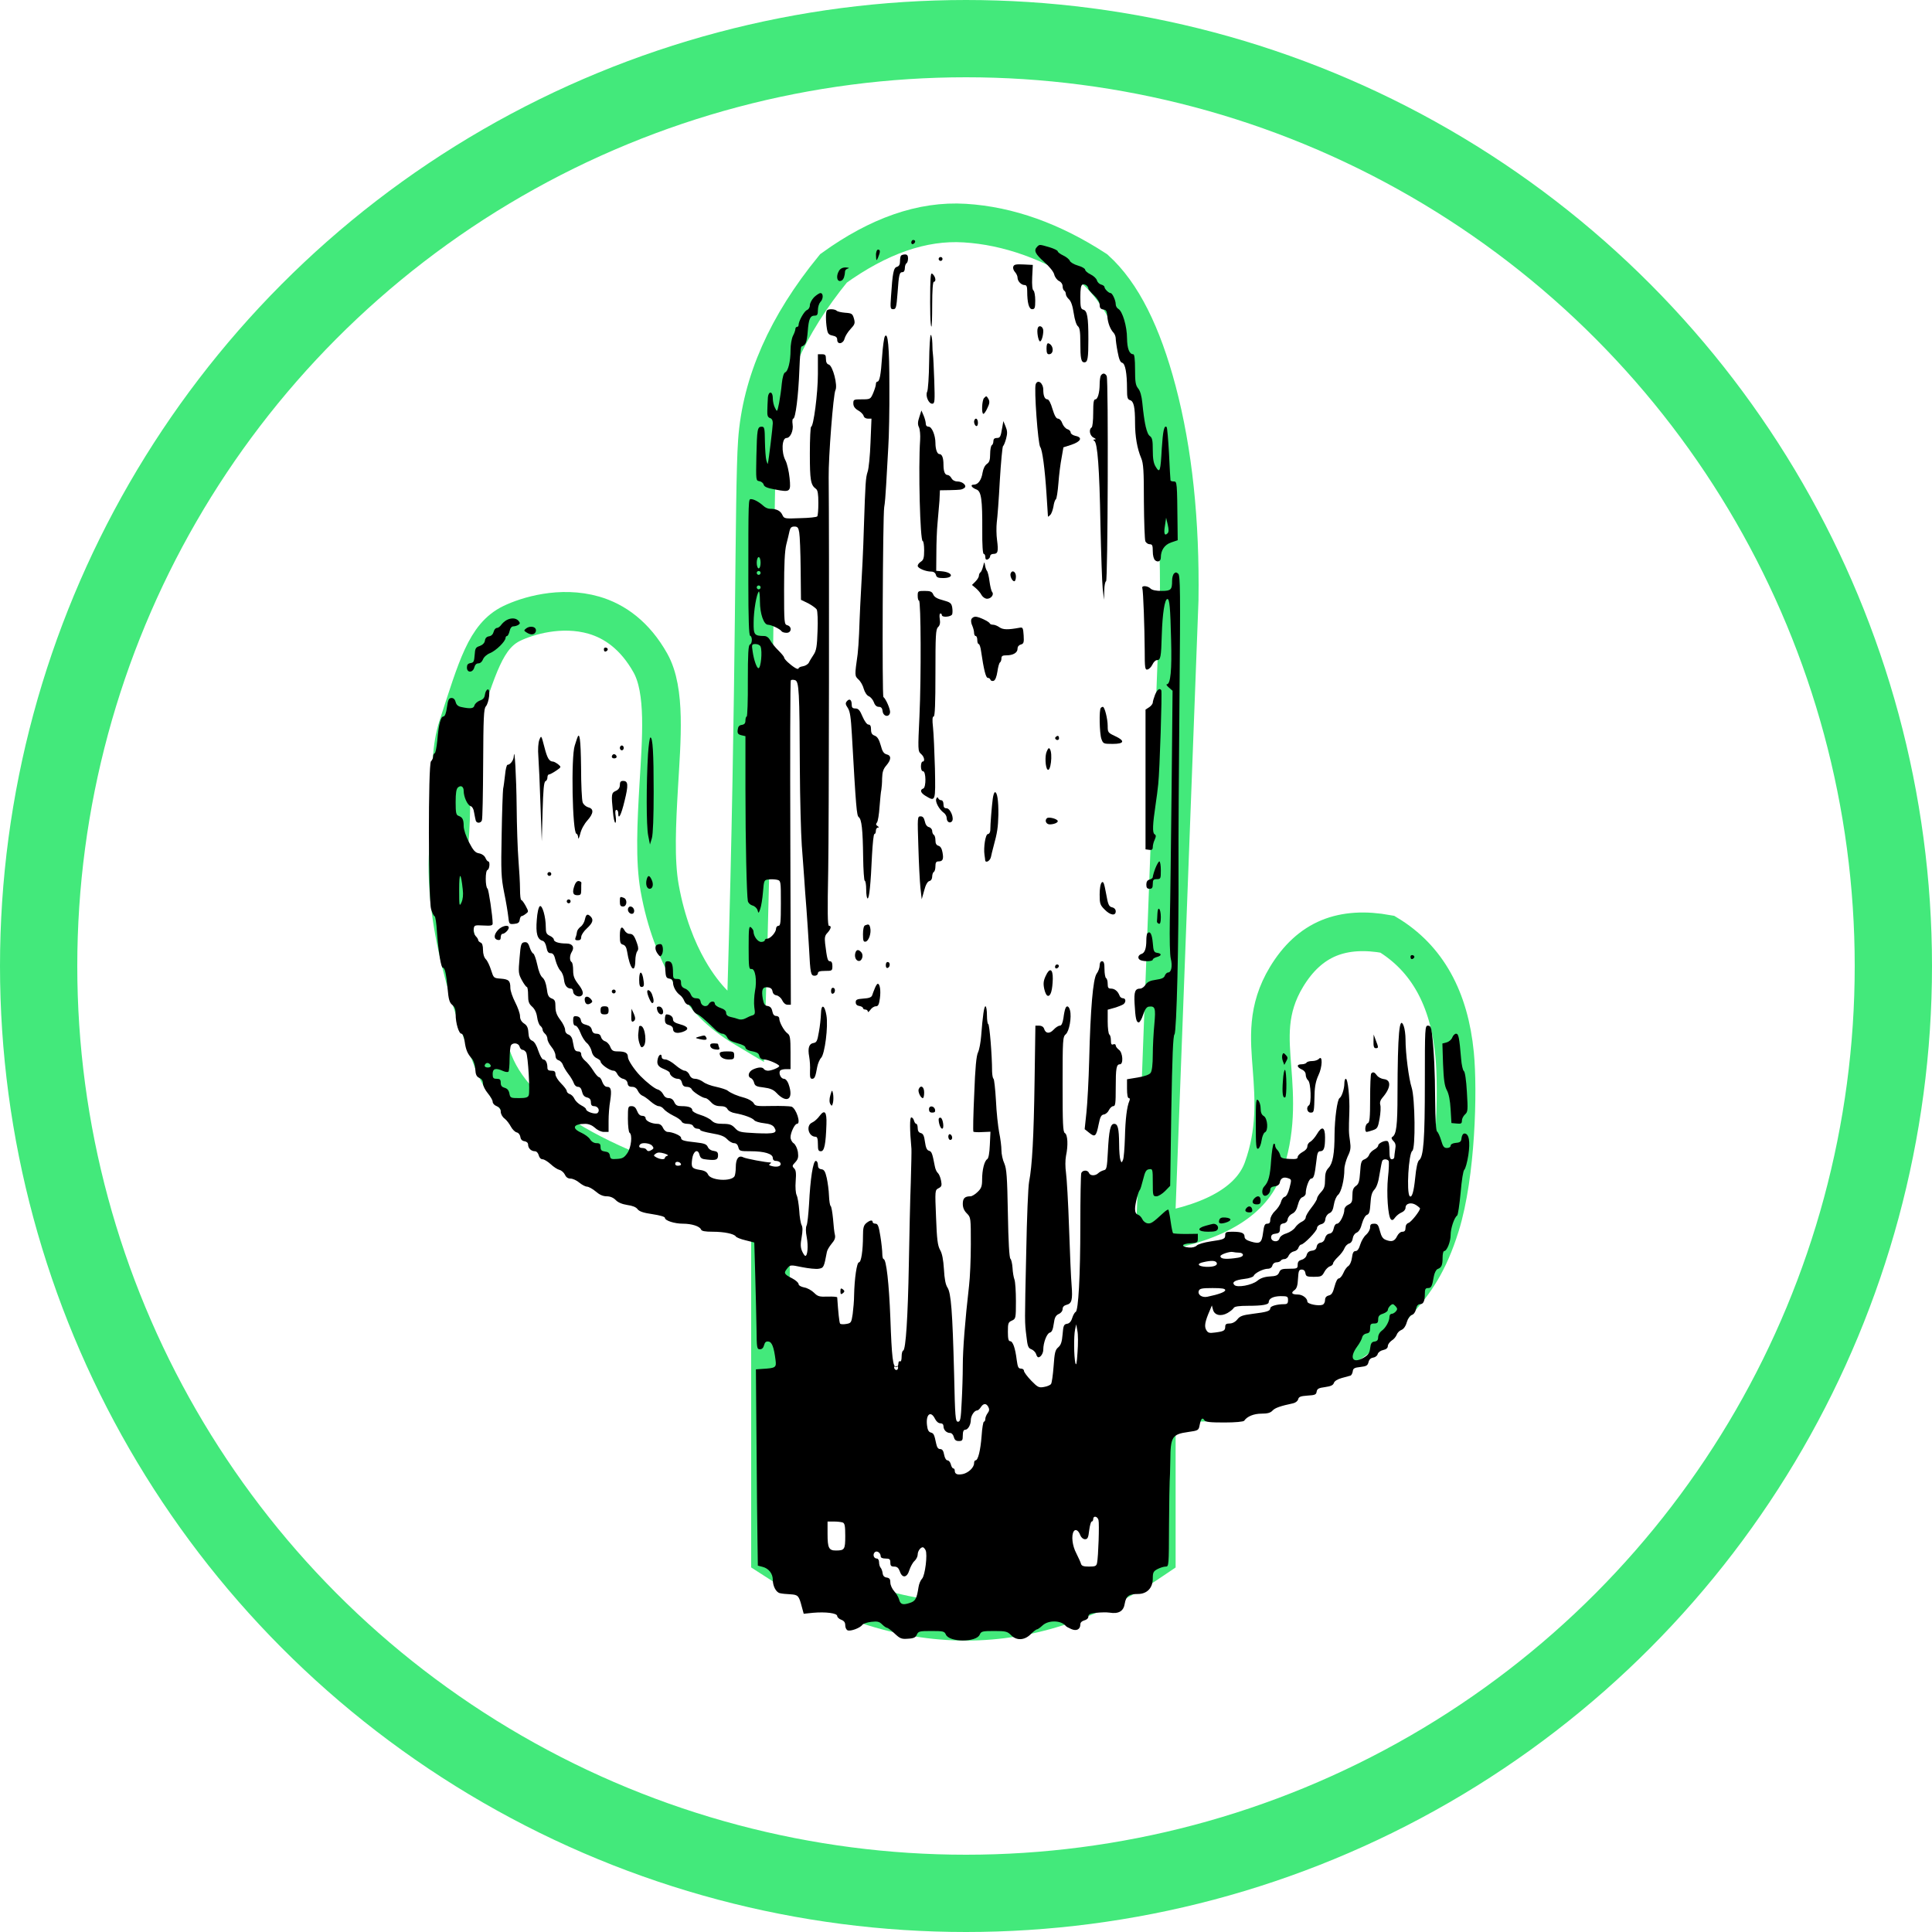 <?xml version="1.0" encoding="UTF-8"?>
<svg width="50px" height="50px" viewBox="0 0 50 50" version="1.1" xmlns="http://www.w3.org/2000/svg" xmlns:xlink="http://www.w3.org/1999/xlink">
    <title>编组 2备份</title>
    <defs>
        <filter id="filter-1">
            <feColorMatrix in="SourceGraphic" type="matrix" values="0 0 0 0 0.263 0 0 0 0 0.914 0 0 0 0 0.482 0 0 0 1 0"></feColorMatrix>
        </filter>
    </defs>
    <g id="页面-1" stroke="none" stroke-width="1" fill="none" fill-rule="evenodd">
        <g id="Logo备份-6" transform="translate(-150, -150)">
            <g id="编组-2备份" transform="translate(150, 150)">
                <path d="M24.969,5.774 C23.865,5.705 22.735,6.107 21.571,6.945 C20.372,8.412 19.708,9.901 19.601,11.42 C19.507,12.756 19.566,17.585 19.326,25.653 C19.317,25.981 19.307,26.303 19.297,26.62 C18.932,26.403 18.66,26.18 18.472,25.99 C18.274,25.791 18.04,25.499 17.815,25.105 C17.519,24.587 17.235,23.886 17.072,22.982 C16.943,22.262 16.992,21.309 17.048,20.339 C17.119,19.128 17.233,17.872 16.832,17.158 C16.432,16.446 15.908,16.077 15.371,15.921 C14.509,15.672 13.637,15.944 13.243,16.135 C12.571,16.462 12.354,17.26 11.853,18.797 C11.678,19.332 11.68,19.945 11.672,20.58 C11.667,20.988 11.662,21.404 11.621,21.819 C11.43,23.783 12.228,26.115 12.772,27.487 C13.443,29.18 15.899,30.458 19.94,31.474 L19.94,40.295 C21.627,41.399 23.312,41.958 25,41.958 C26.682,41.958 28.322,41.402 29.925,40.303 L29.925,36.033 C30.482,36.283 31.03,36.351 31.571,36.234 C32.16,36.106 32.872,35.864 33.569,35.541 C34.906,34.921 35.736,34.172 36.183,33.666 C36.605,33.189 36.966,32.702 37.273,31.714 C37.683,30.395 37.736,28.22 37.645,27.282 C37.506,25.846 36.938,24.801 35.903,24.177 C35.331,24.072 34.827,24.099 34.393,24.276 C33.95,24.458 33.588,24.798 33.296,25.28 C32.783,26.127 32.861,26.872 32.92,27.646 C32.981,28.448 33.034,29.28 32.688,30.248 C32.414,31.011 31.56,31.622 29.901,31.899 L30.517,15.523 C30.546,13.488 30.356,11.687 29.942,10.119 C29.555,8.655 29.035,7.598 28.347,6.977 C27.226,6.249 26.101,5.844 24.969,5.774 Z" id="矩形" stroke="#43E97B"></path>
                <g id="_备份" transform="translate(11.083, 6.167)">
                    <g filter="url(#filter-1)" id="编组">
                        <g transform="translate(13.477, 18.163) scale(-1, 1) rotate(-180) translate(-13.477, -18.163) translate(0.013, 0.037)">
                            <path d="M12.488,36.179 C12.488,36.146 12.512,36.129 12.537,36.142 C12.568,36.154 12.588,36.183 12.588,36.208 C12.588,36.229 12.568,36.246 12.537,36.246 C12.512,36.246 12.488,36.217 12.488,36.179 Z" id="路径" fill="#000000" fill-rule="nonzero"></path>
                            <path d="M15.746,36.071 C15.65,35.975 15.696,35.883 15.925,35.679 C16.062,35.558 16.171,35.425 16.188,35.35 C16.204,35.283 16.262,35.208 16.312,35.183 C16.367,35.158 16.404,35.104 16.404,35.05 C16.404,35 16.425,34.946 16.446,34.933 C16.471,34.921 16.488,34.879 16.488,34.846 C16.488,34.808 16.525,34.75 16.567,34.712 C16.621,34.663 16.663,34.546 16.692,34.35 C16.717,34.179 16.762,34.042 16.8,34.013 C16.846,33.975 16.863,33.879 16.863,33.587 C16.863,33.179 16.883,33.079 16.967,33.079 C17.054,33.079 17.071,33.183 17.071,33.683 C17.071,34.254 17.042,34.417 16.938,34.442 C16.875,34.462 16.863,34.508 16.863,34.767 C16.863,34.987 16.879,35.075 16.921,35.092 C16.979,35.117 17.071,35.05 17.071,34.983 C17.071,34.967 17.137,34.888 17.217,34.812 C17.308,34.725 17.363,34.633 17.363,34.567 C17.363,34.487 17.387,34.458 17.458,34.446 C17.533,34.438 17.55,34.404 17.562,34.267 C17.575,34.096 17.637,33.933 17.729,33.837 C17.754,33.808 17.779,33.742 17.779,33.696 C17.779,33.65 17.8,33.492 17.829,33.346 C17.863,33.163 17.896,33.079 17.946,33.067 C18.025,33.046 18.071,32.804 18.071,32.388 C18.071,32.167 18.083,32.121 18.15,32.1 C18.246,32.071 18.279,31.917 18.279,31.512 C18.279,31.167 18.333,30.846 18.438,30.6 C18.496,30.462 18.508,30.275 18.508,29.475 C18.512,28.95 18.529,28.483 18.546,28.446 C18.567,28.404 18.617,28.371 18.658,28.371 C18.725,28.371 18.738,28.342 18.738,28.188 C18.738,28.079 18.762,27.988 18.8,27.954 C18.871,27.896 18.946,27.933 18.946,28.025 C18.946,28.217 19.042,28.358 19.212,28.417 L19.383,28.475 L19.379,28.829 C19.367,29.996 19.367,29.996 19.279,29.996 C19.233,29.996 19.196,30.008 19.196,30.029 C19.192,30.046 19.175,30.354 19.158,30.717 C19.137,31.079 19.113,31.387 19.096,31.404 C19.033,31.462 19,31.304 18.971,30.85 C18.938,30.258 18.921,30.2 18.817,30.371 C18.758,30.462 18.738,30.579 18.738,30.808 C18.738,31.058 18.725,31.125 18.663,31.171 C18.579,31.225 18.517,31.517 18.467,32.033 C18.45,32.204 18.413,32.342 18.358,32.404 C18.292,32.487 18.279,32.575 18.279,32.896 C18.279,33.163 18.262,33.288 18.233,33.288 C18.129,33.288 18.075,33.438 18.071,33.704 C18.071,34.008 17.954,34.404 17.846,34.462 C17.808,34.483 17.779,34.538 17.779,34.579 C17.779,34.683 17.692,34.871 17.646,34.871 C17.596,34.871 17.488,34.979 17.488,35.029 C17.488,35.05 17.45,35.079 17.4,35.092 C17.354,35.104 17.304,35.154 17.292,35.2 C17.279,35.25 17.204,35.317 17.129,35.354 C17.05,35.392 16.988,35.446 16.988,35.475 C16.988,35.504 16.904,35.554 16.8,35.583 C16.696,35.612 16.604,35.671 16.592,35.704 C16.579,35.742 16.504,35.804 16.425,35.842 C16.346,35.879 16.279,35.929 16.279,35.95 C16.279,35.975 16.183,36.021 16.062,36.058 C15.804,36.133 15.808,36.133 15.746,36.071 Z M19.121,28.654 C19.042,28.575 19.017,28.646 19.054,28.858 L19.083,29.058 L19.125,28.879 C19.154,28.75 19.154,28.688 19.121,28.654 Z" id="形状" fill="#000000" fill-rule="nonzero"></path>
                            <path d="M11.575,35.842 C11.581,35.7 11.587,35.696 11.627,35.788 C11.69,35.938 11.69,35.996 11.627,35.996 C11.598,35.996 11.569,35.925 11.575,35.842 Z" id="路径" fill="#000000" fill-rule="nonzero"></path>
                            <path d="M12.225,35.842 C12.208,35.829 12.196,35.758 12.196,35.692 C12.196,35.608 12.171,35.567 12.117,35.55 C12.029,35.529 12.004,35.396 11.963,34.779 C11.942,34.479 11.946,34.454 12.021,34.454 C12.092,34.454 12.104,34.496 12.133,34.879 C12.167,35.354 12.179,35.413 12.262,35.413 C12.296,35.413 12.321,35.454 12.321,35.513 C12.321,35.571 12.342,35.629 12.363,35.642 C12.387,35.654 12.404,35.712 12.404,35.771 C12.404,35.842 12.379,35.871 12.329,35.871 C12.287,35.871 12.238,35.858 12.225,35.842 Z" id="路径" fill="#000000" fill-rule="nonzero"></path>
                            <path d="M13.196,35.754 C13.196,35.729 13.221,35.704 13.246,35.704 C13.276,35.704 13.296,35.729 13.296,35.754 C13.296,35.784 13.276,35.804 13.246,35.804 C13.221,35.804 13.196,35.784 13.196,35.754 Z" id="路径" fill="#000000" fill-rule="nonzero"></path>
                            <path d="M15.129,35.558 C15.113,35.521 15.133,35.458 15.171,35.417 C15.208,35.375 15.238,35.312 15.238,35.271 C15.238,35.179 15.333,35.079 15.421,35.079 C15.471,35.079 15.488,35.038 15.488,34.925 C15.488,34.617 15.533,34.454 15.617,34.454 C15.683,34.454 15.696,34.487 15.696,34.679 C15.696,34.804 15.675,34.921 15.65,34.938 C15.621,34.954 15.608,35.079 15.617,35.283 L15.633,35.6 L15.392,35.612 C15.204,35.621 15.146,35.612 15.129,35.558 Z" id="路径" fill="#000000" fill-rule="nonzero"></path>
                            <path d="M10.621,35.454 C10.525,35.3 10.571,35.129 10.692,35.2 C10.738,35.229 10.767,35.312 10.775,35.442 C10.779,35.467 10.812,35.5 10.854,35.508 C10.892,35.521 10.871,35.529 10.8,35.533 C10.717,35.538 10.658,35.508 10.621,35.454 Z" id="路径" fill="#000000" fill-rule="nonzero"></path>
                            <path d="M12.979,35.029 C12.971,34.454 12.979,34.029 13.008,34.004 C13.021,33.992 13.029,34.246 13.029,34.571 C13.029,34.938 13.046,35.163 13.071,35.163 C13.133,35.163 13.121,35.283 13.05,35.354 C12.996,35.413 12.988,35.375 12.979,35.029 Z" id="路径" fill="#000000" fill-rule="nonzero"></path>
                            <path d="M9.971,34.763 C9.912,34.7 9.863,34.608 9.863,34.554 C9.863,34.5 9.829,34.45 9.792,34.433 C9.721,34.413 9.571,34.146 9.571,34.046 C9.571,34.017 9.554,33.996 9.529,33.996 C9.508,33.996 9.488,33.971 9.488,33.938 C9.488,33.908 9.458,33.825 9.425,33.763 C9.392,33.696 9.363,33.533 9.363,33.392 C9.363,33.1 9.3,32.846 9.221,32.817 C9.188,32.804 9.154,32.692 9.137,32.529 C9.125,32.388 9.092,32.158 9.067,32.025 C9.017,31.788 9.017,31.788 8.963,31.896 C8.929,31.954 8.904,32.071 8.904,32.146 C8.904,32.354 8.779,32.342 8.775,32.133 C8.771,32.046 8.762,31.904 8.762,31.817 C8.758,31.704 8.775,31.658 8.829,31.637 C8.879,31.625 8.904,31.575 8.904,31.504 C8.904,31.417 8.8,30.558 8.775,30.454 C8.771,30.442 8.754,30.479 8.738,30.538 C8.721,30.596 8.704,30.817 8.7,31.029 C8.696,31.379 8.688,31.413 8.617,31.413 C8.504,31.413 8.496,31.354 8.479,30.642 C8.467,30.029 8.467,30.017 8.554,30.004 C8.604,29.996 8.654,29.958 8.667,29.917 C8.679,29.858 8.758,29.825 8.963,29.788 C9.358,29.712 9.375,29.725 9.338,30.087 C9.321,30.254 9.275,30.458 9.233,30.538 C9.121,30.746 9.137,31.121 9.258,31.121 C9.358,31.121 9.442,31.312 9.417,31.471 C9.404,31.558 9.412,31.621 9.433,31.621 C9.492,31.621 9.567,32.217 9.592,32.892 C9.604,33.212 9.625,33.479 9.646,33.487 C9.758,33.525 9.783,33.592 9.808,33.875 C9.833,34.208 9.871,34.288 9.992,34.288 C10.054,34.288 10.071,34.317 10.071,34.429 C10.071,34.508 10.1,34.6 10.133,34.638 C10.213,34.712 10.217,34.871 10.137,34.871 C10.108,34.871 10.033,34.821 9.971,34.763 Z" id="路径" fill="#000000" fill-rule="nonzero"></path>
                            <path d="M10.308,34.425 C10.271,34.392 10.271,34.15 10.304,33.95 C10.325,33.821 10.35,33.792 10.45,33.771 C10.537,33.754 10.571,33.725 10.571,33.663 C10.571,33.529 10.729,33.554 10.762,33.696 C10.779,33.758 10.846,33.867 10.917,33.942 C11.029,34.062 11.037,34.092 11.004,34.212 C10.967,34.337 10.95,34.35 10.779,34.362 C10.675,34.371 10.575,34.392 10.554,34.417 C10.508,34.458 10.35,34.467 10.308,34.425 Z" id="路径" fill="#000000" fill-rule="nonzero"></path>
                            <path d="M15.762,33.967 C15.729,33.888 15.775,33.621 15.821,33.621 C15.858,33.621 15.904,33.771 15.904,33.896 C15.904,34.004 15.796,34.058 15.762,33.967 Z" id="路径" fill="#000000" fill-rule="nonzero"></path>
                            <path d="M11.804,33.75 C11.783,33.717 11.75,33.483 11.733,33.229 C11.7,32.742 11.667,32.579 11.608,32.579 C11.588,32.579 11.571,32.55 11.571,32.508 C11.571,32.471 11.537,32.367 11.5,32.279 C11.433,32.125 11.425,32.121 11.208,32.121 C11,32.121 10.988,32.117 10.988,32.017 C10.988,31.942 11.025,31.887 11.108,31.837 C11.179,31.8 11.242,31.733 11.254,31.696 C11.262,31.65 11.312,31.621 11.367,31.621 L11.458,31.621 L11.433,31.008 C11.421,30.667 11.387,30.325 11.358,30.246 C11.308,30.092 11.3,29.975 11.262,28.829 C11.242,28.15 11.221,27.779 11.167,26.788 C11.158,26.571 11.142,26.242 11.137,26.058 C11.129,25.875 11.113,25.637 11.1,25.529 C11.021,24.967 11.021,24.967 11.121,24.871 C11.175,24.825 11.238,24.712 11.258,24.629 C11.283,24.542 11.338,24.458 11.387,24.438 C11.438,24.417 11.496,24.346 11.521,24.279 C11.546,24.204 11.592,24.163 11.646,24.163 C11.708,24.163 11.738,24.129 11.746,24.05 C11.762,23.913 11.912,23.883 11.938,24.012 C11.954,24.087 11.833,24.367 11.767,24.417 C11.729,24.442 11.75,29.108 11.787,29.329 C11.804,29.408 11.825,29.671 11.838,29.913 C11.85,30.154 11.875,30.583 11.892,30.871 C11.912,31.158 11.925,31.871 11.921,32.454 C11.921,33.475 11.883,33.879 11.804,33.75 Z" id="路径" fill="#000000" fill-rule="nonzero"></path>
                            <path d="M12.95,33.092 C12.946,32.712 12.921,32.362 12.9,32.321 C12.846,32.217 12.938,32 13.033,32.008 C13.096,32.013 13.1,32.071 13.083,32.6 C13.071,32.921 13.058,33.221 13.05,33.267 C13.042,33.312 13.033,33.45 13.033,33.571 C13.029,33.688 13.012,33.788 12.992,33.788 C12.975,33.788 12.954,33.475 12.95,33.092 Z" id="路径" fill="#000000" fill-rule="nonzero"></path>
                            <path d="M15.988,33.438 C15.988,33.329 16.004,33.288 16.05,33.288 C16.188,33.288 16.175,33.525 16.038,33.571 C16.004,33.579 15.988,33.533 15.988,33.438 Z" id="路径" fill="#000000" fill-rule="nonzero"></path>
                            <path d="M10.071,32.779 C10.071,32.275 9.958,31.413 9.896,31.413 C9.879,31.413 9.863,31.1 9.863,30.721 C9.863,30.029 9.883,29.904 10.021,29.804 C10.067,29.771 10.083,29.675 10.083,29.438 C10.083,29.262 10.071,29.108 10.054,29.092 C10.037,29.071 9.838,29.05 9.608,29.046 C9.204,29.029 9.196,29.033 9.15,29.133 C9.1,29.238 9.004,29.288 8.833,29.288 C8.779,29.288 8.704,29.321 8.662,29.363 C8.554,29.462 8.417,29.538 8.342,29.538 C8.271,29.538 8.271,29.592 8.271,27.371 C8.271,26.438 8.287,26.012 8.317,26.004 C8.379,25.983 8.375,25.8 8.312,25.775 C8.271,25.762 8.258,25.538 8.258,24.837 C8.262,24.329 8.246,23.913 8.229,23.913 C8.213,23.913 8.196,23.867 8.196,23.812 C8.196,23.738 8.171,23.708 8.104,23.696 C8.033,23.688 8.004,23.65 7.996,23.571 C7.983,23.479 8.004,23.45 8.088,23.429 L8.196,23.404 L8.196,22.042 C8.196,20.658 8.229,19.296 8.258,19.137 C8.271,19.083 8.321,19.038 8.379,19.021 C8.433,19.008 8.492,18.954 8.508,18.904 C8.533,18.812 8.537,18.812 8.579,18.933 C8.604,19.004 8.637,19.2 8.65,19.371 C8.675,19.679 8.679,19.683 8.796,19.696 C8.858,19.704 8.958,19.7 9.012,19.688 C9.113,19.663 9.113,19.658 9.113,19.079 C9.113,18.587 9.104,18.496 9.05,18.496 C9.017,18.496 8.988,18.462 8.988,18.421 C8.988,18.329 8.842,18.163 8.758,18.163 C8.725,18.163 8.696,18.146 8.696,18.121 C8.696,18.1 8.654,18.079 8.604,18.079 C8.512,18.079 8.404,18.229 8.404,18.354 C8.404,18.379 8.375,18.425 8.342,18.454 C8.287,18.5 8.279,18.438 8.279,17.938 C8.279,17.425 8.287,17.367 8.35,17.379 C8.45,17.396 8.5,17.083 8.442,16.8 C8.421,16.679 8.412,16.496 8.425,16.392 C8.45,16.233 8.446,16.2 8.379,16.179 C8.333,16.167 8.254,16.133 8.196,16.1 C8.133,16.067 8.058,16.062 8.008,16.083 C7.963,16.1 7.875,16.125 7.812,16.137 C7.733,16.154 7.696,16.192 7.696,16.242 C7.696,16.296 7.65,16.337 7.55,16.371 C7.471,16.396 7.404,16.446 7.404,16.479 C7.404,16.558 7.292,16.554 7.246,16.471 C7.192,16.375 7.054,16.417 7.037,16.529 C7.025,16.596 6.996,16.621 6.921,16.621 C6.85,16.621 6.808,16.654 6.779,16.725 C6.758,16.783 6.692,16.85 6.633,16.871 C6.558,16.9 6.529,16.942 6.529,17.017 C6.529,17.1 6.508,17.121 6.425,17.121 C6.333,17.121 6.321,17.137 6.321,17.283 C6.321,17.504 6.287,17.579 6.188,17.579 C6.117,17.579 6.108,17.554 6.121,17.363 C6.133,17.171 6.146,17.142 6.229,17.129 C6.287,17.121 6.321,17.087 6.321,17.033 C6.321,16.921 6.4,16.779 6.496,16.708 C6.542,16.679 6.592,16.608 6.612,16.554 C6.633,16.5 6.679,16.454 6.717,16.454 C6.754,16.454 6.8,16.408 6.821,16.35 C6.842,16.292 6.896,16.233 6.933,16.217 C7.004,16.192 7.138,16.079 7.404,15.821 C7.467,15.754 7.558,15.704 7.6,15.704 C7.646,15.704 7.7,15.662 7.725,15.608 C7.754,15.542 7.833,15.5 7.983,15.458 C8.113,15.425 8.196,15.383 8.196,15.346 C8.196,15.317 8.246,15.279 8.312,15.262 C8.512,15.221 8.537,15.204 8.558,15.121 C8.571,15.067 8.617,15.037 8.679,15.037 C8.779,15.037 9.067,14.912 9.071,14.867 C9.071,14.829 8.871,14.746 8.779,14.746 C8.738,14.746 8.688,14.767 8.675,14.787 C8.642,14.846 8.529,14.842 8.392,14.779 C8.271,14.721 8.242,14.592 8.338,14.554 C8.371,14.542 8.408,14.488 8.421,14.433 C8.442,14.354 8.479,14.333 8.671,14.312 C8.833,14.292 8.921,14.254 8.992,14.179 C9.271,13.879 9.454,14.004 9.312,14.4 C9.283,14.483 9.233,14.537 9.192,14.537 C9.113,14.537 9.05,14.675 9.092,14.746 C9.104,14.767 9.171,14.787 9.242,14.787 L9.363,14.787 L9.363,15.221 C9.363,15.6 9.35,15.667 9.283,15.713 C9.196,15.775 9.071,16 9.071,16.1 C9.071,16.133 9.037,16.163 8.992,16.163 C8.942,16.163 8.908,16.2 8.892,16.283 C8.875,16.371 8.838,16.408 8.771,16.421 C8.696,16.429 8.671,16.471 8.646,16.6 C8.604,16.842 8.637,16.921 8.771,16.904 C8.85,16.896 8.887,16.863 8.896,16.8 C8.904,16.746 8.942,16.704 9,16.696 C9.05,16.688 9.117,16.633 9.146,16.571 C9.179,16.5 9.233,16.454 9.283,16.454 L9.371,16.454 L9.358,20.637 C9.35,22.942 9.354,24.837 9.371,24.85 C9.387,24.867 9.433,24.867 9.479,24.854 C9.583,24.821 9.596,24.583 9.604,22.558 C9.608,21.779 9.633,20.887 9.654,20.579 C9.679,20.271 9.704,19.887 9.717,19.725 C9.725,19.567 9.754,19.208 9.775,18.933 C9.796,18.658 9.825,18.2 9.842,17.913 C9.875,17.254 9.887,17.204 9.988,17.204 C10.033,17.204 10.071,17.233 10.071,17.267 C10.071,17.312 10.121,17.329 10.258,17.329 C10.438,17.329 10.446,17.333 10.446,17.454 C10.446,17.538 10.425,17.579 10.383,17.579 C10.325,17.579 10.308,17.633 10.258,18.038 C10.242,18.192 10.25,18.246 10.321,18.317 C10.412,18.421 10.429,18.496 10.358,18.496 C10.321,18.496 10.317,18.867 10.338,19.925 C10.358,21.058 10.367,28.413 10.35,30.1 C10.342,30.617 10.471,32.263 10.525,32.358 C10.588,32.479 10.458,32.987 10.354,33.021 C10.304,33.033 10.279,33.083 10.279,33.167 C10.279,33.267 10.262,33.288 10.175,33.288 L10.071,33.288 L10.071,32.779 Z M9.588,28.675 C9.604,28.587 9.621,28.163 9.625,27.725 L9.633,26.933 L9.821,26.842 C9.921,26.788 10.021,26.717 10.042,26.679 C10.062,26.642 10.075,26.392 10.062,26.125 C10.05,25.729 10.029,25.617 9.963,25.517 C9.917,25.446 9.858,25.354 9.838,25.308 C9.812,25.262 9.742,25.221 9.679,25.212 C9.621,25.204 9.571,25.179 9.571,25.158 C9.571,25.137 9.529,25.142 9.483,25.171 C9.354,25.25 9.196,25.396 9.196,25.442 C9.196,25.462 9.129,25.542 9.05,25.621 C8.967,25.7 8.875,25.817 8.838,25.883 C8.8,25.954 8.742,25.996 8.683,25.996 C8.425,26 8.404,26.025 8.408,26.346 C8.408,26.646 8.483,27.087 8.542,27.146 C8.558,27.163 8.571,27.05 8.571,26.892 C8.571,26.571 8.671,26.288 8.779,26.288 C8.863,26.288 9.1,26.175 9.133,26.117 C9.15,26.096 9.204,26.079 9.262,26.079 C9.392,26.079 9.404,26.242 9.279,26.275 C9.2,26.296 9.196,26.333 9.196,27.212 C9.196,27.858 9.213,28.2 9.254,28.367 C9.287,28.496 9.325,28.65 9.338,28.717 C9.358,28.8 9.387,28.829 9.463,28.829 C9.546,28.829 9.567,28.8 9.588,28.675 Z M8.588,27.892 C8.588,27.812 8.568,27.746 8.537,27.746 C8.512,27.746 8.488,27.812 8.488,27.892 C8.488,27.971 8.512,28.038 8.537,28.038 C8.568,28.038 8.588,27.971 8.588,27.892 Z M8.588,27.629 C8.588,27.604 8.568,27.579 8.537,27.579 C8.512,27.579 8.488,27.604 8.488,27.629 C8.488,27.659 8.512,27.679 8.537,27.679 C8.568,27.679 8.588,27.659 8.588,27.629 Z M8.588,27.254 C8.588,27.229 8.568,27.204 8.537,27.204 C8.512,27.204 8.488,27.229 8.488,27.254 C8.488,27.284 8.512,27.304 8.537,27.304 C8.568,27.304 8.588,27.284 8.588,27.254 Z M8.588,25.721 C8.637,25.596 8.596,25.163 8.533,25.163 C8.488,25.163 8.412,25.383 8.383,25.592 C8.354,25.779 8.358,25.788 8.458,25.788 C8.517,25.788 8.575,25.758 8.588,25.721 Z" id="形状" fill="#000000" fill-rule="nonzero"></path>
                            <path d="M17.387,32.721 C17.375,32.683 17.363,32.596 17.363,32.517 C17.363,32.296 17.312,32.121 17.254,32.121 C17.208,32.121 17.196,32.042 17.196,31.771 C17.196,31.575 17.179,31.404 17.154,31.392 C17.075,31.342 17.108,31.175 17.208,31.129 C17.267,31.1 17.275,31.083 17.238,31.083 C17.192,31.079 17.188,31.071 17.225,31.046 C17.308,30.992 17.358,30.337 17.383,28.892 C17.4,28.137 17.425,27.387 17.442,27.225 L17.475,26.933 L17.483,27.175 C17.483,27.304 17.508,27.413 17.529,27.413 C17.575,27.413 17.592,32.604 17.546,32.721 C17.533,32.758 17.496,32.788 17.467,32.788 C17.438,32.788 17.4,32.758 17.387,32.721 Z" id="路径" fill="#000000" fill-rule="nonzero"></path>
                            <path d="M15.708,32.513 C15.662,32.396 15.767,30.962 15.825,30.887 C15.879,30.821 15.946,30.321 15.988,29.663 C16.008,29.354 16.025,29.096 16.025,29.087 C16.029,29.079 16.054,29.1 16.083,29.129 C16.117,29.158 16.15,29.258 16.167,29.346 C16.179,29.438 16.208,29.521 16.229,29.533 C16.25,29.546 16.279,29.738 16.296,29.954 C16.312,30.171 16.35,30.471 16.379,30.613 L16.425,30.879 L16.633,30.946 C16.879,31.029 16.929,31.137 16.738,31.175 C16.667,31.192 16.613,31.229 16.613,31.262 C16.613,31.296 16.575,31.337 16.525,31.35 C16.479,31.367 16.421,31.433 16.396,31.5 C16.375,31.567 16.325,31.621 16.288,31.621 C16.238,31.621 16.196,31.696 16.142,31.871 C16.1,32.021 16.046,32.121 16.012,32.121 C15.942,32.121 15.904,32.212 15.904,32.367 C15.904,32.542 15.762,32.65 15.708,32.513 Z" id="路径" fill="#000000" fill-rule="nonzero"></path>
                            <path d="M14.371,32.154 C14.317,32.1 14.3,31.746 14.354,31.746 C14.375,31.746 14.421,31.812 14.458,31.896 C14.512,32.004 14.521,32.062 14.488,32.125 C14.433,32.217 14.433,32.217 14.371,32.154 Z" id="路径" fill="#000000" fill-rule="nonzero"></path>
                            <path d="M12.696,31.663 C12.654,31.538 12.65,31.471 12.688,31.396 C12.713,31.337 12.725,31.192 12.717,31.071 C12.667,30.342 12.717,28.454 12.783,28.454 C12.804,28.454 12.821,28.346 12.821,28.212 C12.821,28.021 12.804,27.962 12.738,27.921 C12.692,27.892 12.654,27.846 12.654,27.812 C12.654,27.75 12.858,27.663 13.008,27.663 C13.067,27.663 13.113,27.629 13.125,27.579 C13.142,27.512 13.183,27.496 13.312,27.496 C13.6,27.496 13.571,27.642 13.279,27.671 L13.133,27.683 L13.137,28.142 C13.137,28.396 13.15,28.742 13.167,28.913 C13.183,29.083 13.204,29.346 13.217,29.496 L13.229,29.767 L13.475,29.771 C13.771,29.779 13.787,29.779 13.858,29.825 C13.942,29.879 13.821,29.996 13.679,29.996 C13.617,29.996 13.554,30.029 13.529,30.079 C13.504,30.125 13.458,30.163 13.429,30.163 C13.358,30.163 13.321,30.254 13.321,30.433 C13.321,30.608 13.283,30.704 13.217,30.704 C13.158,30.704 13.113,30.829 13.113,30.992 C13.113,31.188 13.021,31.413 12.938,31.413 C12.892,31.413 12.863,31.442 12.863,31.492 C12.863,31.533 12.838,31.629 12.808,31.7 L12.75,31.833 L12.696,31.663 Z" id="路径" fill="#000000" fill-rule="nonzero"></path>
                            <path d="M14.113,31.542 C14.113,31.496 14.137,31.446 14.162,31.433 C14.193,31.417 14.213,31.454 14.213,31.512 C14.213,31.571 14.193,31.621 14.162,31.621 C14.137,31.621 14.113,31.583 14.113,31.542 Z" id="路径" fill="#000000" fill-rule="nonzero"></path>
                            <path d="M14.842,31.392 C14.8,31.142 14.787,31.121 14.696,31.121 C14.642,31.121 14.613,31.092 14.613,31.042 C14.613,30.996 14.596,30.946 14.571,30.933 C14.55,30.921 14.529,30.817 14.529,30.708 C14.529,30.55 14.508,30.492 14.446,30.45 C14.392,30.413 14.35,30.325 14.333,30.225 C14.304,30.033 14.217,29.913 14.104,29.913 C14.004,29.913 14.046,29.837 14.175,29.788 C14.3,29.742 14.329,29.525 14.325,28.738 C14.321,28.354 14.338,28.121 14.363,28.121 C14.387,28.121 14.404,28.083 14.404,28.038 C14.404,27.983 14.425,27.962 14.467,27.979 C14.5,27.996 14.529,28.029 14.529,28.062 C14.529,28.096 14.567,28.121 14.613,28.121 C14.729,28.121 14.746,28.183 14.708,28.475 C14.688,28.613 14.688,28.821 14.7,28.933 C14.717,29.05 14.754,29.538 14.779,30.017 C14.808,30.5 14.846,30.9 14.863,30.913 C14.883,30.925 14.917,31.012 14.942,31.104 C14.979,31.242 14.975,31.308 14.929,31.417 L14.871,31.558 L14.842,31.392 Z" id="路径" fill="#000000" fill-rule="nonzero"></path>
                            <path d="M14.346,27.8 C14.329,27.725 14.296,27.654 14.275,27.642 C14.254,27.625 14.238,27.587 14.238,27.554 C14.238,27.521 14.196,27.454 14.146,27.404 L14.058,27.317 L14.154,27.238 C14.208,27.192 14.275,27.117 14.3,27.067 C14.325,27.017 14.383,26.971 14.429,26.962 C14.537,26.946 14.637,27.058 14.583,27.133 C14.558,27.158 14.529,27.288 14.512,27.413 C14.496,27.538 14.467,27.658 14.446,27.683 C14.429,27.704 14.404,27.771 14.396,27.829 C14.379,27.925 14.379,27.925 14.346,27.8 Z" id="路径" fill="#000000" fill-rule="nonzero"></path>
                            <path d="M15.058,27.613 C15.037,27.546 15.1,27.413 15.154,27.413 C15.179,27.413 15.196,27.471 15.196,27.538 C15.196,27.663 15.096,27.717 15.058,27.613 Z" id="路径" fill="#000000" fill-rule="nonzero"></path>
                            <path d="M19.288,27.613 C19.258,27.583 19.238,27.504 19.238,27.429 C19.238,27.192 19.208,27.163 18.967,27.163 C18.825,27.163 18.721,27.183 18.679,27.225 C18.604,27.3 18.442,27.308 18.467,27.238 C18.492,27.158 18.525,26.221 18.529,25.629 C18.529,25.163 18.538,25.117 18.6,25.129 C18.642,25.137 18.7,25.196 18.729,25.258 C18.758,25.321 18.808,25.371 18.842,25.371 C18.942,25.371 18.954,25.446 18.971,26.029 C18.988,26.579 19.046,26.954 19.117,26.954 C19.171,26.954 19.192,26.742 19.212,25.896 C19.233,25.117 19.2,24.746 19.1,24.746 C19.079,24.746 19.1,24.708 19.154,24.663 L19.25,24.579 L19.225,22.029 C19.208,20.625 19.192,19.1 19.179,18.642 C19.171,18.158 19.179,17.742 19.204,17.646 C19.25,17.458 19.221,17.288 19.133,17.288 C19.104,17.288 19.067,17.25 19.05,17.208 C19.033,17.15 18.971,17.121 18.821,17.1 C18.671,17.079 18.6,17.046 18.55,16.971 C18.517,16.917 18.454,16.871 18.413,16.871 C18.279,16.871 18.25,16.792 18.267,16.483 C18.288,16.096 18.312,15.996 18.375,15.996 C18.4,15.996 18.454,16.083 18.488,16.196 C18.533,16.333 18.579,16.396 18.633,16.404 C18.8,16.425 18.817,16.371 18.779,15.954 C18.758,15.738 18.738,15.379 18.738,15.158 C18.738,14.908 18.717,14.738 18.683,14.692 C18.654,14.646 18.529,14.6 18.35,14.571 L18.071,14.525 L18.071,14.283 C18.071,14.129 18.087,14.037 18.117,14.037 C18.146,14.037 18.15,14.008 18.133,13.967 C18.067,13.812 18.029,13.5 18.017,13.017 C18.008,12.742 17.988,12.479 17.967,12.438 C17.933,12.358 17.929,12.358 17.9,12.438 C17.883,12.479 17.867,12.667 17.867,12.85 C17.863,13.258 17.833,13.371 17.738,13.371 C17.642,13.371 17.604,13.213 17.575,12.642 C17.554,12.233 17.542,12.183 17.471,12.171 C17.425,12.158 17.363,12.129 17.329,12.096 C17.254,12.021 17.117,12.021 17.087,12.1 C17.054,12.183 16.921,12.179 16.887,12.096 C16.875,12.058 16.863,11.454 16.863,10.754 C16.863,9.433 16.812,8.529 16.742,8.504 C16.721,8.496 16.679,8.429 16.654,8.35 C16.625,8.254 16.579,8.204 16.517,8.196 C16.438,8.183 16.421,8.15 16.404,7.925 C16.387,7.729 16.363,7.65 16.292,7.588 C16.212,7.521 16.196,7.45 16.171,7.096 C16.154,6.871 16.125,6.662 16.104,6.638 C16.083,6.608 16.004,6.575 15.925,6.562 C15.792,6.537 15.762,6.55 15.592,6.725 C15.488,6.833 15.404,6.946 15.404,6.979 C15.404,7.013 15.367,7.037 15.325,7.037 C15.258,7.037 15.242,7.079 15.217,7.258 C15.179,7.567 15.117,7.746 15.046,7.746 C15.004,7.746 14.988,7.808 14.988,7.987 C14.988,8.208 14.996,8.238 15.092,8.279 C15.192,8.325 15.196,8.338 15.196,8.783 C15.196,9.033 15.179,9.287 15.158,9.342 C15.137,9.396 15.113,9.533 15.108,9.646 C15.1,9.758 15.075,9.863 15.054,9.879 C15.025,9.9 15,10.317 14.988,11.046 C14.971,12.008 14.954,12.208 14.896,12.346 C14.854,12.433 14.821,12.588 14.821,12.688 C14.821,12.783 14.796,12.992 14.762,13.15 C14.733,13.304 14.692,13.675 14.679,13.975 C14.662,14.271 14.633,14.525 14.617,14.537 C14.596,14.55 14.583,14.633 14.579,14.725 C14.579,15.154 14.512,15.954 14.479,15.954 C14.463,15.954 14.446,16.058 14.446,16.183 C14.446,16.308 14.429,16.413 14.408,16.413 C14.371,16.413 14.338,16.179 14.296,15.642 C14.283,15.483 14.25,15.296 14.217,15.225 C14.171,15.137 14.142,14.825 14.117,14.142 C14.092,13.617 14.083,13.179 14.096,13.167 C14.104,13.158 14.208,13.15 14.325,13.158 L14.537,13.167 L14.521,12.829 C14.512,12.617 14.488,12.479 14.454,12.458 C14.379,12.412 14.321,12.179 14.321,11.929 C14.321,11.754 14.3,11.7 14.204,11.608 C14.142,11.546 14.058,11.496 14.021,11.496 C13.875,11.496 13.821,11.446 13.821,11.3 C13.821,11.204 13.854,11.125 13.925,11.054 C14.029,10.95 14.029,10.942 14.029,10.254 C14.029,9.871 14.008,9.392 13.983,9.183 C13.879,8.279 13.821,7.525 13.821,7.117 C13.821,6.875 13.808,6.446 13.792,6.171 C13.771,5.729 13.758,5.662 13.696,5.662 C13.629,5.662 13.621,5.775 13.596,6.904 C13.554,8.521 13.517,8.992 13.425,9.133 C13.375,9.208 13.346,9.363 13.333,9.608 C13.317,9.858 13.287,10.017 13.233,10.108 C13.171,10.221 13.15,10.375 13.129,10.95 C13.1,11.65 13.1,11.654 13.192,11.704 C13.275,11.746 13.283,11.775 13.258,11.904 C13.242,11.988 13.204,12.075 13.175,12.1 C13.146,12.121 13.108,12.204 13.096,12.279 C13.033,12.608 13.017,12.654 12.946,12.675 C12.892,12.688 12.863,12.754 12.842,12.904 C12.821,13.062 12.796,13.117 12.733,13.133 C12.679,13.146 12.654,13.192 12.654,13.262 C12.654,13.321 12.637,13.371 12.617,13.371 C12.596,13.371 12.571,13.408 12.558,13.454 C12.546,13.5 12.517,13.537 12.488,13.537 C12.446,13.537 12.446,13.221 12.492,12.725 C12.496,12.679 12.488,12.287 12.475,11.85 C12.458,11.417 12.438,10.467 12.425,9.746 C12.4,8.375 12.346,7.525 12.279,7.504 C12.254,7.496 12.238,7.425 12.238,7.346 C12.238,7.258 12.221,7.208 12.196,7.225 C12.175,7.237 12.154,7.213 12.154,7.167 C12.154,7.117 12.129,7.079 12.096,7.079 C12.012,7.079 11.983,7.317 11.946,8.35 C11.912,9.233 11.842,9.871 11.771,9.871 C11.754,9.871 11.738,9.933 11.738,10.004 C11.738,10.079 11.717,10.287 11.688,10.463 C11.646,10.729 11.621,10.787 11.562,10.787 C11.521,10.787 11.488,10.808 11.488,10.829 C11.488,10.892 11.417,10.879 11.321,10.8 C11.254,10.742 11.238,10.675 11.238,10.475 C11.238,10.092 11.192,9.787 11.133,9.787 C11.079,9.787 11.017,9.371 11.008,8.933 C11.008,8.796 10.988,8.579 10.971,8.446 C10.938,8.225 10.929,8.213 10.804,8.192 C10.733,8.179 10.662,8.183 10.646,8.2 C10.625,8.221 10.596,8.504 10.571,8.879 C10.571,8.896 10.463,8.904 10.325,8.9 C10.108,8.892 10.067,8.904 9.971,9 C9.908,9.062 9.796,9.125 9.717,9.137 C9.629,9.154 9.571,9.192 9.571,9.225 C9.571,9.258 9.496,9.325 9.408,9.371 C9.196,9.479 9.179,9.508 9.275,9.625 C9.354,9.725 9.354,9.725 9.662,9.662 C9.829,9.629 10.025,9.608 10.092,9.621 C10.221,9.642 10.229,9.658 10.304,10.058 C10.312,10.104 10.367,10.196 10.425,10.267 C10.504,10.358 10.529,10.421 10.512,10.496 C10.496,10.554 10.475,10.742 10.463,10.912 C10.446,11.083 10.421,11.233 10.4,11.246 C10.383,11.258 10.363,11.379 10.358,11.512 C10.354,11.65 10.325,11.854 10.3,11.971 C10.262,12.137 10.233,12.188 10.162,12.196 C10.096,12.204 10.071,12.238 10.071,12.312 C10.071,12.367 10.046,12.412 10.017,12.412 C9.946,12.412 9.875,11.954 9.842,11.292 C9.825,11.029 9.8,10.783 9.779,10.742 C9.754,10.696 9.754,10.579 9.783,10.433 C9.825,10.208 9.804,9.954 9.746,9.954 C9.729,9.954 9.692,10.008 9.662,10.075 C9.621,10.171 9.617,10.254 9.65,10.433 C9.679,10.6 9.679,10.696 9.65,10.75 C9.625,10.796 9.596,10.967 9.588,11.133 C9.575,11.3 9.546,11.475 9.521,11.525 C9.496,11.575 9.483,11.733 9.496,11.887 C9.512,12.092 9.504,12.171 9.458,12.217 C9.4,12.275 9.404,12.292 9.488,12.379 C9.558,12.458 9.571,12.504 9.554,12.642 C9.537,12.738 9.492,12.833 9.446,12.867 C9.4,12.896 9.363,12.967 9.363,13.025 C9.363,13.142 9.471,13.371 9.529,13.371 C9.642,13.371 9.508,13.775 9.387,13.817 C9.338,13.829 9.108,13.838 8.875,13.833 C8.488,13.825 8.446,13.829 8.408,13.908 C8.379,13.954 8.283,14.012 8.183,14.042 C7.975,14.096 7.825,14.162 7.737,14.229 C7.704,14.258 7.567,14.3 7.438,14.329 C7.308,14.354 7.154,14.412 7.1,14.458 C7.042,14.5 6.95,14.537 6.896,14.537 C6.825,14.537 6.775,14.571 6.746,14.642 C6.721,14.7 6.662,14.746 6.625,14.746 C6.583,14.746 6.475,14.812 6.383,14.892 C6.292,14.971 6.175,15.037 6.125,15.037 C6.067,15.037 6.029,15.062 6.029,15.1 C6.029,15.2 5.958,15.171 5.929,15.062 C5.892,14.917 5.929,14.85 6.092,14.787 C6.171,14.754 6.237,14.713 6.237,14.692 C6.237,14.625 6.354,14.537 6.442,14.537 C6.5,14.537 6.537,14.504 6.554,14.433 C6.571,14.358 6.608,14.329 6.679,14.329 C6.737,14.329 6.792,14.3 6.804,14.267 C6.829,14.204 7.088,14.037 7.162,14.037 C7.188,14.037 7.25,13.992 7.304,13.933 C7.371,13.858 7.446,13.829 7.546,13.829 C7.646,13.829 7.704,13.804 7.733,13.75 C7.758,13.704 7.846,13.658 7.933,13.646 C8.162,13.604 8.379,13.525 8.425,13.463 C8.45,13.433 8.562,13.4 8.679,13.387 C8.825,13.371 8.904,13.338 8.942,13.279 C9.033,13.133 8.958,13.108 8.479,13.129 C8.058,13.15 8.021,13.158 7.925,13.262 C7.842,13.35 7.787,13.371 7.612,13.371 C7.458,13.371 7.383,13.392 7.317,13.458 C7.271,13.504 7.138,13.571 7.025,13.604 C6.912,13.637 6.821,13.692 6.821,13.721 C6.821,13.792 6.729,13.829 6.546,13.829 C6.433,13.829 6.392,13.85 6.354,13.933 C6.325,14 6.275,14.037 6.208,14.037 C6.146,14.037 6.096,14.075 6.067,14.137 C6.037,14.196 5.975,14.25 5.921,14.262 C5.846,14.283 5.642,14.442 5.479,14.608 C5.317,14.775 5.154,15.021 5.154,15.1 C5.154,15.208 5.083,15.246 4.883,15.246 C4.771,15.246 4.737,15.267 4.696,15.367 C4.671,15.433 4.608,15.496 4.562,15.508 C4.517,15.521 4.471,15.571 4.458,15.617 C4.446,15.675 4.404,15.704 4.342,15.704 C4.275,15.704 4.237,15.733 4.221,15.804 C4.204,15.875 4.158,15.912 4.075,15.933 C3.992,15.95 3.946,15.988 3.938,16.05 C3.929,16.108 3.892,16.146 3.833,16.154 C3.75,16.167 3.737,16.15 3.737,16.042 C3.737,15.958 3.758,15.912 3.796,15.912 C3.829,15.912 3.888,15.829 3.925,15.729 C3.962,15.629 4.037,15.508 4.092,15.463 C4.146,15.417 4.2,15.321 4.217,15.246 C4.233,15.167 4.283,15.1 4.346,15.071 C4.4,15.046 4.446,15.008 4.446,14.988 C4.446,14.912 4.683,14.746 4.787,14.746 C4.821,14.746 4.862,14.704 4.883,14.654 C4.908,14.604 4.971,14.55 5.029,14.537 C5.096,14.521 5.138,14.479 5.146,14.421 C5.154,14.354 5.188,14.329 5.263,14.329 C5.329,14.329 5.379,14.296 5.412,14.225 C5.438,14.171 5.492,14.113 5.529,14.1 C5.567,14.088 5.662,14.021 5.737,13.954 C5.817,13.883 5.912,13.829 5.95,13.829 C5.992,13.829 6.05,13.796 6.079,13.758 C6.108,13.717 6.221,13.637 6.329,13.583 C6.438,13.533 6.533,13.463 6.546,13.429 C6.558,13.396 6.625,13.371 6.696,13.371 C6.771,13.371 6.833,13.346 6.846,13.308 C6.862,13.275 6.908,13.246 6.95,13.246 C6.992,13.246 7.029,13.229 7.029,13.208 C7.029,13.192 7.162,13.154 7.329,13.125 C7.55,13.088 7.65,13.05 7.721,12.975 C7.775,12.917 7.854,12.871 7.9,12.871 C7.958,12.871 7.996,12.833 8.012,12.767 C8.037,12.667 8.054,12.662 8.333,12.662 C8.683,12.662 8.904,12.596 8.904,12.488 C8.904,12.442 8.933,12.412 8.983,12.412 C9.029,12.412 9.079,12.392 9.096,12.367 C9.142,12.292 9.05,12.242 8.908,12.271 C8.812,12.292 8.787,12.308 8.829,12.333 C8.858,12.354 8.867,12.371 8.85,12.371 C8.725,12.371 8.204,12.471 8.142,12.504 C8.021,12.567 7.946,12.471 7.946,12.25 C7.946,12.146 7.929,12.037 7.912,12.012 C7.817,11.871 7.3,11.904 7.229,12.058 C7.2,12.125 7.138,12.162 7.017,12.179 C6.808,12.213 6.787,12.242 6.817,12.463 C6.846,12.671 6.967,12.738 7.008,12.567 C7.033,12.479 7.067,12.458 7.208,12.446 C7.438,12.421 7.487,12.442 7.487,12.558 C7.487,12.633 7.463,12.658 7.375,12.671 C7.304,12.679 7.242,12.721 7.221,12.775 C7.188,12.846 7.129,12.867 6.908,12.892 C6.592,12.925 6.529,12.946 6.529,13.012 C6.529,13.067 6.304,13.162 6.183,13.162 C6.142,13.162 6.088,13.208 6.062,13.267 C6.033,13.333 5.983,13.371 5.921,13.371 C5.771,13.371 5.612,13.446 5.612,13.517 C5.612,13.554 5.575,13.579 5.525,13.579 C5.467,13.579 5.425,13.621 5.392,13.704 C5.358,13.792 5.317,13.829 5.25,13.829 C5.158,13.829 5.154,13.817 5.154,13.5 C5.154,13.317 5.175,13.154 5.196,13.142 C5.275,13.092 5.242,12.767 5.142,12.617 C5.062,12.5 5.017,12.471 4.875,12.463 C4.721,12.45 4.7,12.463 4.688,12.546 C4.679,12.617 4.642,12.646 4.562,12.654 C4.471,12.667 4.446,12.692 4.446,12.771 C4.446,12.85 4.425,12.871 4.342,12.871 C4.279,12.871 4.213,12.908 4.175,12.971 C4.142,13.025 4.037,13.1 3.946,13.142 C3.688,13.258 3.742,13.371 4.05,13.371 C4.142,13.371 4.229,13.333 4.304,13.267 C4.371,13.204 4.467,13.162 4.533,13.162 L4.654,13.162 L4.654,13.446 C4.654,13.6 4.671,13.833 4.696,13.967 C4.737,14.242 4.721,14.329 4.612,14.329 C4.567,14.329 4.521,14.379 4.492,14.454 C4.471,14.525 4.429,14.579 4.408,14.579 C4.383,14.579 4.312,14.658 4.254,14.754 C4.192,14.854 4.096,14.967 4.042,15.008 C3.992,15.05 3.946,15.121 3.946,15.167 C3.946,15.217 3.917,15.246 3.862,15.246 C3.808,15.246 3.775,15.279 3.758,15.35 C3.746,15.408 3.729,15.5 3.717,15.554 C3.704,15.613 3.658,15.671 3.612,15.683 C3.562,15.7 3.529,15.746 3.529,15.804 C3.529,15.854 3.475,15.971 3.404,16.062 C3.312,16.183 3.279,16.271 3.279,16.404 C3.279,16.55 3.263,16.587 3.179,16.617 C3.1,16.65 3.075,16.696 3.054,16.875 C3.033,17.012 2.996,17.113 2.942,17.158 C2.892,17.2 2.842,17.325 2.808,17.492 C2.775,17.642 2.729,17.771 2.704,17.779 C2.679,17.788 2.638,17.858 2.612,17.938 C2.575,18.054 2.542,18.079 2.475,18.071 C2.392,18.058 2.379,18.025 2.35,17.663 C2.317,17.292 2.321,17.254 2.408,17.092 C2.462,16.992 2.521,16.913 2.538,16.913 C2.558,16.913 2.571,16.817 2.571,16.704 C2.571,16.533 2.592,16.479 2.675,16.404 C2.737,16.35 2.788,16.254 2.804,16.137 C2.817,16.038 2.854,15.933 2.888,15.908 C2.921,15.883 2.946,15.838 2.946,15.808 C2.946,15.779 2.975,15.733 3.008,15.704 C3.042,15.675 3.071,15.617 3.071,15.571 C3.071,15.525 3.117,15.433 3.175,15.363 C3.233,15.296 3.279,15.196 3.279,15.142 C3.279,15.079 3.308,15.033 3.358,15.017 C3.404,15.004 3.454,14.95 3.471,14.9 C3.487,14.85 3.55,14.742 3.612,14.662 C3.675,14.583 3.737,14.475 3.754,14.425 C3.771,14.371 3.817,14.329 3.862,14.329 C3.913,14.329 3.95,14.287 3.967,14.204 C3.987,14.117 4.025,14.071 4.096,14.054 C4.167,14.037 4.196,14 4.196,13.929 C4.196,13.858 4.221,13.829 4.279,13.829 C4.379,13.829 4.438,13.721 4.371,13.654 C4.321,13.604 4.071,13.683 4.071,13.75 C4.071,13.771 4.013,13.817 3.946,13.85 C3.875,13.887 3.796,13.963 3.771,14.017 C3.746,14.075 3.692,14.129 3.646,14.142 C3.604,14.158 3.571,14.192 3.571,14.221 C3.571,14.25 3.504,14.338 3.425,14.417 C3.346,14.496 3.279,14.6 3.279,14.654 C3.279,14.725 3.254,14.746 3.175,14.746 C3.1,14.746 3.071,14.767 3.071,14.825 C3.071,14.95 3.025,15.037 2.962,15.037 C2.933,15.037 2.879,15.137 2.837,15.258 C2.792,15.4 2.737,15.496 2.679,15.521 C2.612,15.55 2.587,15.604 2.579,15.733 C2.571,15.863 2.542,15.921 2.462,15.971 C2.396,16.017 2.362,16.079 2.362,16.158 C2.362,16.225 2.304,16.387 2.237,16.517 C2.171,16.646 2.112,16.812 2.112,16.887 C2.112,17.075 2.071,17.113 1.863,17.129 C1.679,17.142 1.679,17.146 1.613,17.35 C1.579,17.462 1.517,17.592 1.479,17.629 C1.433,17.675 1.404,17.767 1.404,17.871 C1.404,17.983 1.383,18.05 1.342,18.062 C1.308,18.079 1.279,18.104 1.279,18.129 C1.279,18.15 1.25,18.196 1.212,18.233 C1.179,18.271 1.154,18.346 1.163,18.408 C1.175,18.512 1.183,18.517 1.417,18.504 C1.613,18.492 1.654,18.504 1.654,18.558 C1.654,18.746 1.55,19.438 1.521,19.458 C1.462,19.496 1.458,19.925 1.521,19.942 C1.575,19.962 1.592,20.163 1.538,20.163 C1.521,20.163 1.488,20.204 1.467,20.254 C1.442,20.312 1.375,20.358 1.304,20.371 C1.204,20.387 1.154,20.442 1.042,20.658 C0.963,20.812 0.904,20.988 0.904,21.075 C0.904,21.246 0.875,21.304 0.771,21.342 C0.708,21.363 0.696,21.421 0.696,21.696 C0.696,21.938 0.713,22.042 0.758,22.079 C0.833,22.142 0.904,22.1 0.904,21.988 C0.904,21.837 1,21.621 1.079,21.596 C1.125,21.583 1.163,21.517 1.175,21.421 C1.192,21.337 1.208,21.242 1.217,21.217 C1.242,21.142 1.35,21.15 1.375,21.225 C1.392,21.258 1.404,21.917 1.408,22.692 C1.413,23.875 1.425,24.113 1.475,24.171 C1.562,24.271 1.604,24.637 1.525,24.613 C1.492,24.604 1.462,24.542 1.454,24.479 C1.442,24.396 1.408,24.354 1.321,24.325 C1.258,24.3 1.196,24.246 1.183,24.2 C1.163,24.117 1.079,24.108 0.842,24.158 C0.758,24.175 0.713,24.217 0.696,24.288 C0.679,24.354 0.642,24.392 0.592,24.392 C0.521,24.392 0.5,24.35 0.471,24.154 C0.45,23.996 0.417,23.913 0.379,23.913 C0.308,23.913 0.254,23.692 0.221,23.288 C0.204,23.117 0.175,22.971 0.154,22.962 C0.129,22.954 0.113,22.917 0.113,22.875 C0.113,22.837 0.087,22.779 0.058,22.754 C-0.017,22.675 -0.013,19.175 0.062,18.925 C0.092,18.825 0.133,18.746 0.15,18.746 C0.171,18.746 0.2,18.562 0.212,18.342 C0.246,17.854 0.317,17.413 0.362,17.413 C0.417,17.413 0.45,17.267 0.487,16.879 C0.512,16.587 0.537,16.508 0.608,16.45 C0.671,16.396 0.696,16.333 0.696,16.204 C0.696,15.975 0.779,15.704 0.846,15.704 C0.879,15.704 0.912,15.625 0.929,15.508 C0.958,15.287 1.004,15.183 1.117,15.058 C1.158,15.012 1.196,14.896 1.204,14.787 C1.212,14.642 1.238,14.592 1.312,14.558 C1.371,14.533 1.404,14.483 1.404,14.412 C1.404,14.354 1.462,14.242 1.529,14.162 C1.596,14.083 1.654,13.983 1.654,13.942 C1.654,13.9 1.7,13.85 1.758,13.829 C1.829,13.8 1.863,13.758 1.863,13.688 C1.863,13.629 1.904,13.55 1.962,13.508 C2.017,13.467 2.087,13.371 2.125,13.3 C2.163,13.229 2.229,13.162 2.275,13.15 C2.321,13.142 2.362,13.088 2.371,13.033 C2.379,12.967 2.417,12.929 2.479,12.921 C2.533,12.912 2.571,12.879 2.571,12.833 C2.571,12.742 2.65,12.662 2.746,12.662 C2.788,12.662 2.829,12.621 2.846,12.558 C2.862,12.496 2.9,12.454 2.946,12.454 C2.987,12.454 3.079,12.396 3.154,12.329 C3.229,12.258 3.329,12.192 3.383,12.179 C3.433,12.167 3.496,12.113 3.525,12.054 C3.554,11.988 3.604,11.954 3.671,11.954 C3.725,11.954 3.829,11.908 3.896,11.85 C3.967,11.792 4.054,11.746 4.096,11.746 C4.142,11.742 4.242,11.688 4.321,11.621 C4.417,11.537 4.508,11.496 4.604,11.496 C4.692,11.496 4.775,11.463 4.838,11.4 C4.9,11.333 5.008,11.292 5.138,11.271 C5.267,11.254 5.367,11.217 5.404,11.162 C5.45,11.104 5.554,11.067 5.792,11.033 C5.983,11.004 6.112,10.967 6.112,10.938 C6.112,10.867 6.358,10.787 6.579,10.787 C6.804,10.787 7.013,10.721 7.046,10.637 C7.062,10.596 7.146,10.579 7.35,10.579 C7.646,10.579 7.9,10.525 7.946,10.458 C7.958,10.433 8.071,10.387 8.196,10.358 L8.425,10.3 L8.45,9.429 C8.463,8.95 8.479,8.329 8.483,8.05 C8.488,7.571 8.492,7.537 8.571,7.537 C8.625,7.537 8.662,7.575 8.679,7.646 C8.7,7.721 8.729,7.746 8.792,7.737 C8.883,7.725 8.933,7.592 8.975,7.258 C9,7.062 8.979,7.05 8.633,7.029 L8.467,7.017 L8.483,5.1 C8.492,4.046 8.5,2.904 8.508,2.558 L8.517,1.938 L8.646,1.904 C8.8,1.863 8.904,1.729 8.904,1.571 C8.904,1.408 8.988,1.246 9.088,1.225 C9.137,1.212 9.258,1.2 9.358,1.196 C9.558,1.183 9.579,1.163 9.654,0.875 L9.704,0.692 L9.942,0.717 C10.279,0.746 10.571,0.708 10.571,0.633 C10.571,0.604 10.617,0.558 10.675,0.537 C10.75,0.508 10.779,0.467 10.779,0.392 C10.779,0.333 10.808,0.275 10.842,0.263 C10.917,0.233 11.158,0.321 11.221,0.404 C11.242,0.438 11.35,0.471 11.454,0.483 C11.608,0.5 11.658,0.492 11.733,0.417 C11.779,0.371 11.838,0.329 11.858,0.329 C11.879,0.329 11.971,0.263 12.054,0.183 C12.196,0.05 12.233,0.033 12.4,0.046 C12.554,0.054 12.6,0.079 12.633,0.154 C12.671,0.237 12.7,0.246 13.008,0.246 C13.317,0.246 13.346,0.237 13.383,0.154 C13.471,-0.05 14.171,-0.05 14.258,0.15 C14.296,0.237 14.325,0.246 14.633,0.246 C14.933,0.246 14.975,0.233 15.067,0.142 C15.208,-0.008 15.417,-1.08420217e-19 15.579,0.163 C15.646,0.229 15.717,0.287 15.738,0.287 C15.758,0.287 15.825,0.333 15.887,0.392 C16.042,0.533 16.367,0.525 16.488,0.375 C16.5,0.358 16.562,0.325 16.629,0.296 C16.762,0.237 16.863,0.287 16.863,0.417 C16.863,0.467 16.904,0.504 16.967,0.521 C17.029,0.537 17.071,0.575 17.071,0.621 C17.071,0.675 17.117,0.7 17.275,0.717 C17.392,0.729 17.546,0.733 17.621,0.721 C17.854,0.683 17.983,0.758 18.012,0.954 C18.046,1.15 18.121,1.204 18.354,1.204 C18.587,1.204 18.738,1.358 18.738,1.604 C18.738,1.762 18.754,1.792 18.863,1.85 C18.929,1.883 19.021,1.913 19.071,1.913 C19.154,1.913 19.154,1.933 19.158,2.987 C19.163,3.575 19.171,4.088 19.175,4.121 C19.179,4.154 19.188,4.4 19.192,4.667 C19.196,5.271 19.238,5.338 19.654,5.396 C19.913,5.433 19.925,5.438 19.95,5.571 C19.983,5.742 20.021,5.783 20.071,5.704 C20.1,5.654 20.212,5.642 20.592,5.642 C20.875,5.642 21.087,5.662 21.104,5.688 C21.179,5.8 21.354,5.871 21.554,5.871 C21.708,5.871 21.783,5.892 21.837,5.95 C21.9,6.021 22.05,6.071 22.367,6.138 C22.429,6.15 22.488,6.196 22.5,6.242 C22.517,6.308 22.562,6.325 22.742,6.338 C22.938,6.35 22.967,6.362 22.979,6.442 C22.992,6.513 23.029,6.537 23.196,6.558 C23.346,6.579 23.408,6.608 23.425,6.667 C23.442,6.713 23.517,6.763 23.625,6.792 C23.721,6.817 23.821,6.846 23.85,6.854 C23.875,6.858 23.904,6.908 23.913,6.963 C23.921,7.042 23.954,7.062 24.113,7.079 C24.267,7.096 24.3,7.117 24.321,7.204 C24.337,7.271 24.379,7.312 24.442,7.321 C24.496,7.329 24.55,7.371 24.558,7.412 C24.571,7.458 24.633,7.504 24.7,7.517 C24.779,7.533 24.821,7.571 24.821,7.621 C24.821,7.662 24.867,7.725 24.921,7.763 C24.979,7.796 25.033,7.867 25.05,7.912 C25.067,7.963 25.121,8.017 25.171,8.037 C25.229,8.058 25.283,8.133 25.312,8.238 C25.342,8.338 25.396,8.412 25.442,8.425 C25.488,8.438 25.533,8.496 25.55,8.575 C25.567,8.662 25.604,8.704 25.654,8.704 C25.742,8.704 25.779,8.783 25.779,8.979 C25.779,9.092 25.796,9.121 25.858,9.121 C25.946,9.121 25.967,9.162 26.012,9.425 C26.029,9.517 26.071,9.596 26.108,9.613 C26.208,9.65 26.238,9.708 26.238,9.904 C26.238,10 26.254,10.079 26.279,10.079 C26.35,10.079 26.446,10.321 26.446,10.496 C26.446,10.667 26.542,10.95 26.613,10.996 C26.637,11.008 26.675,11.275 26.704,11.583 C26.733,11.921 26.771,12.158 26.8,12.183 C26.829,12.208 26.875,12.375 26.904,12.558 C26.958,12.917 26.921,13.121 26.804,13.121 C26.767,13.121 26.738,13.071 26.729,13.008 C26.721,12.912 26.696,12.887 26.583,12.879 C26.496,12.871 26.446,12.842 26.446,12.804 C26.446,12.771 26.404,12.746 26.35,12.746 C26.275,12.746 26.246,12.783 26.2,12.946 C26.167,13.054 26.121,13.154 26.096,13.171 C26.067,13.192 26.05,13.471 26.046,13.983 C26.042,14.717 26.017,15.25 25.962,15.717 C25.942,15.875 25.921,15.912 25.858,15.912 C25.783,15.912 25.779,15.863 25.779,14.442 C25.779,12.963 25.746,12.517 25.629,12.429 C25.592,12.4 25.554,12.238 25.529,11.971 C25.492,11.604 25.442,11.446 25.387,11.5 C25.3,11.588 25.358,12.608 25.454,12.671 C25.542,12.721 25.525,14.037 25.438,14.308 C25.363,14.537 25.279,15.192 25.279,15.554 C25.279,15.679 25.258,15.833 25.233,15.9 C25.121,16.2 25.075,15.717 25.071,14.133 C25.071,13.325 25.042,13.096 24.938,13.033 C24.904,13.012 24.917,12.979 24.962,12.929 C25.021,12.875 25.033,12.817 25.012,12.708 C25,12.625 24.988,12.533 24.988,12.508 C24.988,12.479 24.958,12.454 24.925,12.454 C24.879,12.454 24.863,12.508 24.863,12.679 C24.863,12.825 24.842,12.912 24.812,12.925 C24.738,12.95 24.571,12.867 24.571,12.808 C24.571,12.783 24.525,12.733 24.467,12.704 C24.413,12.675 24.354,12.613 24.337,12.571 C24.325,12.525 24.271,12.475 24.221,12.454 C24.137,12.425 24.121,12.383 24.104,12.121 C24.087,11.879 24.067,11.812 23.992,11.762 C23.925,11.713 23.904,11.654 23.904,11.512 C23.904,11.354 23.887,11.321 23.8,11.279 C23.742,11.254 23.696,11.196 23.696,11.154 C23.696,11.021 23.579,10.787 23.508,10.787 C23.471,10.787 23.433,10.738 23.421,10.667 C23.404,10.583 23.367,10.537 23.308,10.529 C23.254,10.521 23.212,10.475 23.196,10.412 C23.179,10.346 23.137,10.304 23.083,10.296 C23.025,10.287 22.988,10.246 22.979,10.192 C22.971,10.129 22.933,10.096 22.854,10.088 C22.779,10.079 22.738,10.042 22.721,9.979 C22.708,9.921 22.654,9.871 22.592,9.854 C22.517,9.833 22.488,9.8 22.488,9.725 C22.488,9.629 22.475,9.621 22.267,9.621 C22.079,9.621 22.042,9.608 22.008,9.525 C21.975,9.45 21.929,9.429 21.762,9.421 C21.621,9.412 21.521,9.375 21.442,9.308 C21.304,9.196 20.925,9.125 20.85,9.2 C20.775,9.275 20.867,9.329 21.108,9.358 C21.233,9.371 21.337,9.408 21.35,9.438 C21.379,9.512 21.6,9.621 21.717,9.621 C21.775,9.621 21.821,9.654 21.833,9.704 C21.846,9.754 21.892,9.787 21.938,9.787 C21.988,9.787 22.038,9.808 22.05,9.829 C22.062,9.854 22.108,9.871 22.146,9.871 C22.188,9.871 22.238,9.912 22.258,9.967 C22.283,10.017 22.342,10.062 22.392,10.071 C22.442,10.079 22.496,10.121 22.508,10.167 C22.525,10.208 22.554,10.246 22.575,10.246 C22.646,10.246 22.988,10.596 22.988,10.671 C22.988,10.713 23.029,10.754 23.087,10.771 C23.158,10.787 23.196,10.829 23.204,10.904 C23.212,10.971 23.254,11.033 23.308,11.058 C23.371,11.083 23.404,11.146 23.425,11.283 C23.442,11.387 23.488,11.496 23.533,11.533 C23.617,11.604 23.696,11.929 23.696,12.196 C23.696,12.279 23.738,12.425 23.783,12.529 C23.858,12.679 23.867,12.75 23.842,12.925 C23.808,13.15 23.808,13.192 23.825,13.683 C23.837,14.046 23.788,14.537 23.733,14.537 C23.712,14.537 23.696,14.483 23.696,14.417 C23.696,14.279 23.629,14.071 23.571,14.037 C23.512,14 23.446,13.512 23.442,13.1 C23.442,12.6 23.396,12.346 23.288,12.233 C23.217,12.158 23.196,12.083 23.196,11.925 C23.196,11.758 23.175,11.692 23.092,11.604 C23.033,11.542 22.988,11.467 22.988,11.438 C22.988,11.408 22.921,11.3 22.842,11.2 C22.762,11.1 22.696,10.988 22.696,10.95 C22.696,10.912 22.65,10.863 22.596,10.838 C22.538,10.812 22.462,10.746 22.425,10.692 C22.392,10.637 22.288,10.567 22.2,10.537 C22.1,10.508 22.029,10.454 22.017,10.404 C21.983,10.292 21.8,10.317 21.8,10.433 C21.8,10.492 21.833,10.521 21.917,10.529 C22.008,10.542 22.029,10.562 22.029,10.662 C22.029,10.754 22.05,10.783 22.125,10.796 C22.183,10.804 22.221,10.842 22.229,10.904 C22.238,10.958 22.292,11.021 22.346,11.046 C22.417,11.079 22.462,11.15 22.492,11.271 C22.521,11.387 22.567,11.463 22.617,11.475 C22.658,11.492 22.696,11.533 22.696,11.571 C22.696,11.717 22.783,11.954 22.837,11.954 C22.904,11.954 22.929,12.042 22.971,12.404 C22.992,12.613 23.012,12.662 23.071,12.662 C23.167,12.662 23.196,12.746 23.196,13.021 C23.196,13.296 23.113,13.325 22.983,13.1 C22.933,13.017 22.858,12.933 22.817,12.908 C22.771,12.887 22.738,12.833 22.738,12.787 C22.738,12.738 22.688,12.679 22.613,12.642 C22.546,12.604 22.488,12.55 22.488,12.512 C22.488,12.463 22.442,12.454 22.271,12.463 C22.092,12.471 22.046,12.492 22.038,12.554 C22.025,12.6 21.996,12.662 21.962,12.696 C21.929,12.725 21.904,12.779 21.904,12.812 C21.904,12.846 21.887,12.867 21.867,12.854 C21.846,12.838 21.817,12.646 21.8,12.421 C21.775,12.029 21.733,11.867 21.625,11.754 C21.558,11.688 21.554,11.554 21.613,11.517 C21.675,11.479 21.779,11.575 21.779,11.667 C21.779,11.717 21.817,11.746 21.892,11.754 C21.967,11.762 22.012,11.796 22.025,11.85 C22.042,11.958 22.113,12 22.217,11.971 C22.337,11.933 22.333,11.938 22.275,11.708 C22.242,11.579 22.196,11.496 22.154,11.483 C22.113,11.475 22.071,11.412 22.054,11.346 C22.038,11.283 21.967,11.175 21.9,11.113 C21.829,11.046 21.779,10.95 21.779,10.892 C21.779,10.817 21.758,10.787 21.7,10.787 C21.637,10.787 21.617,10.746 21.592,10.554 C21.558,10.287 21.512,10.254 21.275,10.325 C21.163,10.358 21.113,10.396 21.113,10.45 C21.113,10.546 21.033,10.579 20.796,10.579 C20.642,10.579 20.613,10.567 20.613,10.5 C20.613,10.392 20.587,10.379 20.238,10.329 C20.075,10.304 19.908,10.258 19.875,10.221 C19.837,10.183 19.754,10.162 19.671,10.171 C19.454,10.192 19.479,10.267 19.708,10.279 C19.892,10.292 19.904,10.3 19.904,10.408 L19.904,10.525 L19.596,10.521 C19.425,10.521 19.275,10.529 19.262,10.542 C19.25,10.554 19.221,10.692 19.2,10.846 C19.179,11.004 19.15,11.137 19.142,11.15 C19.129,11.158 19.075,11.125 19.017,11.071 C18.742,10.817 18.692,10.783 18.604,10.796 C18.55,10.804 18.492,10.85 18.467,10.904 C18.446,10.954 18.392,11.008 18.354,11.021 C18.304,11.033 18.279,11.088 18.279,11.171 C18.279,11.3 18.363,11.625 18.404,11.662 C18.417,11.675 18.454,11.796 18.488,11.933 C18.538,12.137 18.567,12.188 18.646,12.196 C18.733,12.208 18.738,12.2 18.738,11.854 C18.738,11.508 18.742,11.496 18.833,11.496 C18.883,11.496 18.983,11.558 19.058,11.633 L19.188,11.767 L19.217,13.704 C19.242,15.121 19.262,15.65 19.3,15.688 C19.354,15.746 19.413,18.1 19.404,20.058 C19.4,20.679 19.413,22.617 19.429,24.371 C19.454,27.158 19.45,27.567 19.396,27.608 C19.35,27.65 19.325,27.65 19.288,27.613 Z M0.88,19.438 C0.897,19.296 0.884,19.183 0.846,19.1 C0.792,18.983 0.787,19.008 0.787,19.433 C0.787,19.9 0.83,19.904 0.88,19.438 Z M2.35,15.371 C2.362,15.325 2.396,15.287 2.429,15.287 C2.458,15.287 2.5,15.254 2.521,15.217 C2.571,15.125 2.625,14.2 2.587,14.108 C2.567,14.054 2.508,14.037 2.337,14.037 C2.121,14.037 2.108,14.042 2.087,14.158 C2.071,14.242 2.029,14.287 1.962,14.304 C1.892,14.325 1.863,14.358 1.863,14.433 C1.863,14.517 1.842,14.537 1.758,14.537 C1.671,14.537 1.654,14.558 1.654,14.662 C1.654,14.804 1.733,14.825 1.925,14.738 C1.983,14.713 2.042,14.704 2.062,14.721 C2.079,14.738 2.092,14.887 2.092,15.054 C2.096,15.217 2.108,15.375 2.129,15.404 C2.179,15.483 2.325,15.463 2.35,15.371 Z M1.604,14.879 C1.613,14.85 1.579,14.829 1.533,14.829 C1.446,14.829 1.421,14.875 1.475,14.929 C1.512,14.967 1.583,14.938 1.604,14.879 Z M5.783,12.804 C5.825,12.75 5.825,12.733 5.775,12.7 C5.7,12.654 5.667,12.654 5.633,12.704 C5.621,12.729 5.571,12.746 5.525,12.746 C5.446,12.746 5.421,12.792 5.475,12.842 C5.525,12.896 5.729,12.871 5.783,12.804 Z M6.179,12.546 C6.142,12.537 6.112,12.512 6.112,12.492 C6.112,12.442 6,12.446 5.896,12.5 C5.812,12.546 5.812,12.554 5.875,12.6 C5.929,12.637 5.979,12.637 6.096,12.604 C6.175,12.579 6.213,12.554 6.179,12.546 Z M24.842,12.412 C24.854,12.392 24.85,12.2 24.825,11.988 C24.783,11.567 24.825,10.975 24.9,10.9 C24.933,10.867 24.962,10.879 25.012,10.95 C25.05,11 25.125,11.058 25.179,11.079 C25.238,11.104 25.279,11.154 25.279,11.2 C25.279,11.312 25.425,11.35 25.55,11.271 C25.608,11.233 25.654,11.192 25.654,11.183 C25.654,11.117 25.425,10.829 25.358,10.808 C25.308,10.792 25.279,10.742 25.279,10.679 C25.279,10.608 25.254,10.579 25.2,10.579 C25.15,10.579 25.096,10.533 25.062,10.467 C25,10.333 24.921,10.308 24.771,10.367 C24.692,10.396 24.654,10.454 24.617,10.596 C24.575,10.758 24.554,10.787 24.467,10.787 C24.387,10.787 24.363,10.767 24.363,10.692 C24.363,10.637 24.317,10.554 24.262,10.504 C24.204,10.458 24.137,10.342 24.108,10.25 C24.075,10.137 24.033,10.079 23.988,10.079 C23.933,10.079 23.908,10.033 23.892,9.904 C23.879,9.804 23.837,9.717 23.8,9.692 C23.762,9.671 23.704,9.592 23.671,9.512 C23.637,9.433 23.583,9.371 23.554,9.371 C23.517,9.371 23.475,9.287 23.442,9.162 C23.4,9 23.367,8.946 23.292,8.929 C23.225,8.912 23.196,8.871 23.196,8.808 C23.196,8.754 23.167,8.7 23.129,8.688 C23.025,8.65 22.738,8.708 22.738,8.771 C22.738,8.858 22.613,8.954 22.492,8.954 C22.337,8.954 22.304,8.996 22.404,9.067 C22.462,9.108 22.488,9.183 22.496,9.363 C22.508,9.567 22.521,9.6 22.592,9.6 C22.646,9.6 22.679,9.567 22.688,9.508 C22.7,9.425 22.725,9.412 22.904,9.412 C23.092,9.412 23.117,9.425 23.175,9.533 C23.208,9.6 23.275,9.667 23.321,9.683 C23.367,9.696 23.404,9.733 23.404,9.758 C23.404,9.787 23.462,9.863 23.533,9.929 C23.604,9.996 23.679,10.096 23.7,10.154 C23.721,10.208 23.775,10.262 23.821,10.275 C23.867,10.287 23.904,10.338 23.913,10.408 C23.921,10.471 23.962,10.533 24.012,10.554 C24.071,10.579 24.121,10.662 24.154,10.796 C24.188,10.912 24.242,11.004 24.283,11.017 C24.337,11.033 24.358,11.1 24.371,11.308 C24.383,11.508 24.408,11.6 24.475,11.671 C24.533,11.738 24.579,11.867 24.608,12.075 C24.637,12.246 24.667,12.4 24.679,12.417 C24.708,12.467 24.808,12.463 24.842,12.412 Z M6.529,12.316 C6.529,12.302 6.492,12.287 6.442,12.287 C6.396,12.287 6.367,12.316 6.383,12.359 C6.404,12.416 6.529,12.38 6.529,12.316 Z M20.971,10.037 C21.029,10.037 21.071,10.012 21.071,9.979 C21.071,9.938 21,9.908 20.842,9.892 C20.608,9.863 20.488,9.879 20.488,9.946 C20.488,9.992 20.738,10.075 20.812,10.054 C20.846,10.046 20.917,10.037 20.971,10.037 Z M20.387,9.783 C20.433,9.708 20.312,9.662 20.113,9.671 C19.9,9.683 19.863,9.754 20.05,9.792 C20.25,9.838 20.354,9.833 20.387,9.783 Z M20.613,9.067 C20.613,9.021 20.45,8.958 20.15,8.896 C20.012,8.867 19.892,8.95 19.929,9.05 C19.95,9.108 20.012,9.121 20.283,9.121 C20.525,9.121 20.613,9.108 20.613,9.067 Z M22.238,8.808 C22.238,8.725 22.217,8.704 22.137,8.704 C21.954,8.704 21.779,8.654 21.779,8.6 C21.779,8.525 21.688,8.5 21.321,8.454 C21.062,8.421 20.992,8.396 20.925,8.308 C20.871,8.242 20.796,8.204 20.725,8.204 C20.642,8.204 20.613,8.183 20.613,8.125 C20.613,8.021 20.579,8 20.354,7.971 C20.2,7.95 20.167,7.958 20.121,8.037 C20.067,8.129 20.087,8.254 20.217,8.55 L20.267,8.671 L20.296,8.562 C20.333,8.417 20.5,8.379 20.671,8.475 C20.742,8.517 20.817,8.575 20.833,8.608 C20.858,8.646 20.971,8.662 21.208,8.662 C21.575,8.662 21.738,8.692 21.738,8.754 C21.738,8.85 21.854,8.908 22.042,8.912 C22.225,8.912 22.238,8.904 22.238,8.808 Z M25.029,8.642 C25.071,8.592 25.071,8.567 25.029,8.517 C25,8.483 24.95,8.454 24.921,8.454 C24.887,8.454 24.863,8.421 24.863,8.375 C24.863,8.262 24.762,8.083 24.658,8.012 C24.608,7.975 24.571,7.904 24.571,7.85 C24.571,7.779 24.546,7.746 24.479,7.737 C24.404,7.729 24.379,7.692 24.363,7.562 C24.346,7.433 24.312,7.388 24.192,7.317 C23.908,7.154 23.817,7.317 24.025,7.604 C24.092,7.692 24.15,7.804 24.158,7.85 C24.171,7.9 24.217,7.938 24.271,7.946 C24.342,7.958 24.363,7.987 24.363,8.083 C24.363,8.183 24.379,8.204 24.467,8.204 C24.55,8.204 24.571,8.225 24.571,8.312 C24.571,8.392 24.6,8.429 24.696,8.458 C24.767,8.483 24.821,8.525 24.821,8.554 C24.821,8.608 24.904,8.704 24.95,8.704 C24.967,8.704 25,8.675 25.029,8.642 Z M16.79,7.454 C16.773,7.171 16.756,7.096 16.734,7.183 C16.696,7.354 16.691,7.871 16.726,8.042 L16.756,8.183 L16.786,8.017 C16.807,7.925 16.807,7.671 16.79,7.454 Z M12.142,7.036 C12.129,6.998 12.092,6.986 12.062,7.023 C12.029,7.061 12.042,7.098 12.088,7.098 C12.133,7.111 12.158,7.073 12.142,7.036 Z M14.483,6.042 C14.512,5.987 14.508,5.942 14.467,5.888 C14.433,5.842 14.404,5.775 14.404,5.737 C14.404,5.696 14.387,5.662 14.367,5.662 C14.35,5.662 14.321,5.5 14.308,5.296 C14.279,4.921 14.217,4.662 14.15,4.662 C14.129,4.662 14.113,4.629 14.113,4.588 C14.113,4.479 13.971,4.342 13.825,4.308 C13.683,4.279 13.613,4.304 13.613,4.396 C13.613,4.429 13.596,4.454 13.575,4.454 C13.554,4.454 13.525,4.5 13.512,4.558 C13.496,4.617 13.458,4.662 13.425,4.662 C13.392,4.662 13.354,4.721 13.338,4.808 C13.321,4.912 13.287,4.954 13.238,4.954 C13.183,4.954 13.154,4.996 13.133,5.092 C13.083,5.329 13.071,5.362 12.992,5.383 C12.938,5.396 12.908,5.454 12.896,5.562 C12.858,5.854 12.992,5.963 13.104,5.733 C13.137,5.667 13.192,5.621 13.242,5.621 C13.292,5.621 13.321,5.592 13.321,5.546 C13.321,5.45 13.4,5.371 13.492,5.371 C13.533,5.371 13.575,5.325 13.588,5.267 C13.608,5.192 13.642,5.162 13.717,5.162 C13.808,5.162 13.821,5.179 13.821,5.308 C13.821,5.408 13.842,5.454 13.883,5.454 C13.954,5.454 14.029,5.579 14.029,5.713 C14.033,5.821 14.121,5.954 14.192,5.954 C14.217,5.954 14.258,5.992 14.287,6.037 C14.354,6.142 14.429,6.146 14.483,6.042 Z M17.333,3.117 C17.358,3.025 17.329,2.167 17.296,2.008 C17.279,1.925 17.25,1.913 17.087,1.913 C16.946,1.913 16.896,1.929 16.879,1.988 C16.871,2.025 16.812,2.146 16.758,2.258 C16.654,2.454 16.625,2.717 16.692,2.825 C16.738,2.896 16.817,2.85 16.863,2.721 C16.887,2.663 16.938,2.621 16.983,2.621 C17.05,2.621 17.071,2.658 17.092,2.85 C17.108,2.975 17.137,3.079 17.158,3.079 C17.179,3.079 17.196,3.108 17.196,3.142 C17.196,3.237 17.308,3.217 17.333,3.117 Z M10.713,3.054 C10.767,3.033 10.779,2.962 10.779,2.704 C10.779,2.354 10.762,2.329 10.533,2.329 C10.354,2.329 10.321,2.4 10.321,2.754 L10.321,3.079 L10.483,3.079 C10.575,3.079 10.675,3.067 10.713,3.054 Z M12.858,2.337 C12.912,2.233 12.846,1.683 12.767,1.6 C12.729,1.562 12.688,1.467 12.675,1.379 C12.629,1.079 12.596,1.017 12.446,0.971 C12.267,0.912 12.204,0.933 12.171,1.067 C12.154,1.125 12.1,1.217 12.046,1.275 C11.992,1.337 11.946,1.433 11.946,1.5 C11.946,1.587 11.925,1.617 11.854,1.629 C11.787,1.637 11.754,1.675 11.746,1.746 C11.738,1.804 11.713,1.867 11.692,1.887 C11.671,1.913 11.654,1.971 11.654,2.025 C11.654,2.079 11.629,2.121 11.596,2.121 C11.517,2.121 11.483,2.225 11.542,2.283 C11.596,2.337 11.696,2.271 11.696,2.179 C11.696,2.142 11.742,2.121 11.821,2.121 C11.925,2.121 11.946,2.104 11.946,2.017 C11.946,1.933 11.967,1.913 12.046,1.913 C12.121,1.913 12.158,1.879 12.192,1.788 C12.254,1.604 12.379,1.621 12.438,1.821 C12.467,1.908 12.525,2.017 12.571,2.058 C12.617,2.1 12.654,2.175 12.654,2.225 C12.654,2.312 12.725,2.413 12.787,2.413 C12.804,2.413 12.838,2.379 12.858,2.337 Z" id="形状" fill="#000000" fill-rule="nonzero"></path>
                            <path d="M12.654,27.038 C12.654,26.971 12.667,26.913 12.688,26.913 C12.738,26.913 12.746,24.929 12.7,23.933 C12.658,23.046 12.658,23.017 12.738,22.946 C12.825,22.875 12.85,22.746 12.779,22.746 C12.758,22.746 12.738,22.692 12.738,22.621 C12.738,22.55 12.758,22.496 12.792,22.496 C12.871,22.496 12.875,22.083 12.8,22.05 C12.704,22.017 12.725,21.938 12.858,21.858 C13.117,21.704 13.117,21.704 13.1,22.571 C13.088,23 13.067,23.475 13.05,23.633 C13.029,23.825 13.033,23.913 13.067,23.913 C13.1,23.913 13.113,24.246 13.113,25.033 C13.113,26.012 13.121,26.167 13.179,26.225 C13.229,26.271 13.242,26.333 13.225,26.438 C13.213,26.512 13.217,26.579 13.242,26.579 C13.262,26.579 13.279,26.562 13.279,26.538 C13.279,26.471 13.517,26.488 13.546,26.558 C13.558,26.592 13.558,26.675 13.546,26.742 C13.525,26.85 13.492,26.871 13.312,26.921 C13.167,26.958 13.088,27 13.058,27.067 C13.025,27.146 12.983,27.163 12.833,27.163 C12.662,27.163 12.654,27.158 12.654,27.038 Z" id="路径" fill="#000000" fill-rule="nonzero"></path>
                            <path d="M14.042,26.429 C14.029,26.396 14.037,26.321 14.067,26.262 C14.092,26.204 14.113,26.121 14.113,26.079 C14.113,26.033 14.133,25.996 14.154,25.996 C14.179,25.996 14.196,25.95 14.196,25.892 C14.196,25.833 14.213,25.788 14.233,25.788 C14.254,25.788 14.283,25.7 14.296,25.592 C14.363,25.133 14.417,24.913 14.467,24.913 C14.5,24.913 14.529,24.892 14.537,24.863 C14.546,24.837 14.583,24.825 14.621,24.837 C14.662,24.854 14.696,24.942 14.717,25.075 C14.733,25.192 14.762,25.296 14.783,25.312 C14.804,25.325 14.821,25.371 14.821,25.417 C14.821,25.479 14.85,25.496 14.95,25.496 C15.121,25.496 15.238,25.562 15.238,25.667 C15.238,25.721 15.271,25.762 15.321,25.775 C15.396,25.796 15.408,25.825 15.396,26.012 C15.383,26.2 15.375,26.225 15.3,26.212 C14.988,26.154 14.863,26.158 14.771,26.221 C14.721,26.258 14.646,26.288 14.608,26.288 C14.567,26.288 14.529,26.3 14.521,26.321 C14.5,26.371 14.238,26.496 14.15,26.496 C14.104,26.496 14.058,26.467 14.042,26.429 Z" id="路径" fill="#000000" fill-rule="nonzero"></path>
                            <path d="M2.008,26.404 C1.962,26.379 1.9,26.321 1.871,26.279 C1.842,26.238 1.792,26.204 1.762,26.204 C1.729,26.204 1.692,26.158 1.679,26.104 C1.663,26.042 1.621,25.996 1.558,25.988 C1.5,25.979 1.462,25.942 1.454,25.879 C1.446,25.817 1.396,25.767 1.321,25.738 C1.212,25.704 1.2,25.675 1.188,25.504 C1.175,25.337 1.163,25.308 1.083,25.296 C1.012,25.283 0.988,25.254 0.988,25.179 C0.988,25.038 1.142,25.042 1.179,25.183 C1.196,25.25 1.233,25.288 1.283,25.288 C1.333,25.288 1.379,25.329 1.404,25.392 C1.425,25.45 1.504,25.521 1.587,25.554 C1.742,25.617 1.983,25.854 1.988,25.946 C1.988,25.971 2.004,25.996 2.025,25.996 C2.046,25.996 2.075,26.054 2.092,26.121 C2.108,26.2 2.146,26.246 2.188,26.246 C2.225,26.246 2.283,26.262 2.317,26.283 C2.367,26.317 2.367,26.333 2.325,26.387 C2.258,26.467 2.125,26.471 2.008,26.404 Z" id="路径" fill="#000000" fill-rule="nonzero"></path>
                            <path d="M2.521,26.192 C2.458,26.142 2.458,26.133 2.533,26.087 C2.642,26.017 2.733,26.025 2.767,26.104 C2.812,26.225 2.646,26.283 2.521,26.192 Z" id="路径" fill="#000000" fill-rule="nonzero"></path>
                            <path d="M4.535,25.637 C4.535,25.592 4.572,25.579 4.61,25.613 C4.647,25.642 4.635,25.679 4.597,25.692 C4.56,25.708 4.522,25.683 4.535,25.637 Z" id="路径" fill="#000000" fill-rule="nonzero"></path>
                            <path d="M18.796,24.475 C18.767,24.396 18.738,24.304 18.738,24.275 C18.738,24.242 18.696,24.188 18.646,24.154 L18.55,24.092 L18.55,22.283 L18.55,20.475 L18.646,20.462 C18.712,20.45 18.738,20.471 18.738,20.533 C18.738,20.579 18.758,20.667 18.788,20.725 C18.825,20.812 18.825,20.842 18.783,20.867 C18.725,20.904 18.733,21.113 18.812,21.642 C18.837,21.804 18.867,22.038 18.879,22.163 C18.917,22.504 18.983,24.554 18.958,24.592 C18.917,24.658 18.854,24.613 18.796,24.475 Z" id="路径" fill="#000000" fill-rule="nonzero"></path>
                            <path d="M10.821,24.308 C10.779,24.258 10.783,24.225 10.846,24.133 C10.904,24.042 10.925,23.887 10.95,23.454 C11.058,21.533 11.075,21.35 11.129,21.308 C11.204,21.25 11.233,20.988 11.242,20.279 C11.246,19.938 11.267,19.663 11.283,19.663 C11.304,19.663 11.321,19.558 11.321,19.433 C11.321,19.308 11.338,19.204 11.358,19.204 C11.4,19.204 11.438,19.567 11.471,20.321 C11.488,20.621 11.512,20.871 11.533,20.871 C11.554,20.871 11.571,20.908 11.571,20.954 C11.571,21 11.596,21.038 11.625,21.038 C11.658,21.038 11.658,21.05 11.617,21.075 C11.571,21.104 11.567,21.129 11.6,21.171 C11.625,21.2 11.654,21.383 11.667,21.579 C11.683,21.775 11.7,21.971 11.713,22.017 C11.721,22.062 11.733,22.196 11.733,22.312 C11.738,22.475 11.762,22.554 11.842,22.646 C11.971,22.796 11.975,22.904 11.85,22.933 C11.775,22.954 11.738,23.008 11.696,23.171 C11.654,23.321 11.608,23.392 11.542,23.417 C11.471,23.442 11.446,23.483 11.446,23.579 C11.446,23.667 11.425,23.704 11.379,23.704 C11.342,23.704 11.279,23.788 11.225,23.913 C11.158,24.075 11.117,24.121 11.042,24.121 C10.967,24.121 10.946,24.146 10.946,24.221 C10.946,24.35 10.887,24.387 10.821,24.308 Z" id="路径" fill="#000000" fill-rule="nonzero"></path>
                            <path d="M17.392,24.133 C17.346,24.087 17.358,23.479 17.408,23.333 C17.454,23.208 17.462,23.204 17.7,23.204 C18.004,23.204 18.029,23.283 17.758,23.408 C17.579,23.492 17.571,23.504 17.571,23.667 C17.571,23.854 17.492,24.163 17.446,24.163 C17.429,24.163 17.404,24.15 17.392,24.133 Z" id="路径" fill="#000000" fill-rule="nonzero"></path>
                            <path d="M2.862,23.308 C2.833,23.229 2.821,23.067 2.837,22.871 C2.85,22.7 2.875,22.137 2.892,21.621 L2.925,20.683 L2.946,21.45 C2.962,22.012 2.979,22.221 3.021,22.238 C3.046,22.246 3.071,22.288 3.071,22.333 C3.071,22.375 3.087,22.413 3.112,22.413 C3.133,22.413 3.212,22.454 3.292,22.508 C3.433,22.604 3.433,22.604 3.35,22.675 C3.3,22.712 3.242,22.746 3.217,22.746 C3.117,22.75 3.067,22.829 2.992,23.125 C2.913,23.429 2.913,23.433 2.862,23.308 Z" id="路径" fill="#000000" fill-rule="nonzero"></path>
                            <path d="M3.837,23.342 C3.825,23.3 3.796,23.221 3.779,23.163 C3.679,22.875 3.717,20.913 3.821,20.879 C3.846,20.871 3.867,20.825 3.867,20.775 C3.871,20.725 3.892,20.771 3.921,20.879 C3.946,20.992 4.025,21.133 4.104,21.221 C4.267,21.404 4.279,21.525 4.129,21.562 C4.071,21.579 4.004,21.633 3.983,21.692 C3.962,21.75 3.942,22.158 3.942,22.604 C3.933,23.333 3.904,23.55 3.837,23.342 Z" id="路径" fill="#000000" fill-rule="nonzero"></path>
                            <path d="M16.219,23.375 C16.201,23.354 16.213,23.325 16.25,23.308 C16.28,23.296 16.311,23.312 16.311,23.346 C16.311,23.421 16.274,23.433 16.219,23.375 Z" id="路径" fill="#000000" fill-rule="nonzero"></path>
                            <path d="M5.675,22.946 C5.629,22.179 5.629,21.079 5.679,20.833 L5.725,20.6 L5.775,20.767 C5.804,20.871 5.821,21.317 5.821,21.958 C5.821,22.979 5.796,23.371 5.737,23.371 C5.717,23.371 5.692,23.179 5.675,22.946 Z" id="路径" fill="#000000" fill-rule="nonzero"></path>
                            <path d="M4.946,23.1 C4.946,23.067 4.971,23.038 4.996,23.038 C5.026,23.038 5.046,23.067 5.046,23.1 C5.046,23.133 5.026,23.163 4.996,23.163 C4.971,23.163 4.946,23.133 4.946,23.1 Z" id="路径" fill="#000000" fill-rule="nonzero"></path>
                            <path d="M15.992,23.004 C15.942,22.892 15.958,22.596 16.012,22.542 C16.092,22.458 16.154,22.95 16.075,23.071 C16.05,23.113 16.029,23.092 15.992,23.004 Z" id="路径" fill="#000000" fill-rule="nonzero"></path>
                            <path d="M2.2,22.879 C2.196,22.779 2.108,22.663 2.038,22.663 C2.017,22.663 1.988,22.546 1.975,22.404 C1.958,22.258 1.938,22.096 1.925,22.042 C1.917,21.983 1.896,21.454 1.887,20.863 C1.867,19.892 1.875,19.746 1.95,19.363 C2,19.125 2.046,18.842 2.058,18.733 C2.079,18.538 2.083,18.533 2.212,18.546 C2.308,18.554 2.346,18.579 2.354,18.654 C2.362,18.704 2.383,18.746 2.4,18.746 C2.417,18.746 2.467,18.771 2.508,18.804 C2.587,18.863 2.587,18.863 2.508,19.012 C2.462,19.096 2.413,19.163 2.396,19.163 C2.375,19.163 2.362,19.288 2.362,19.446 C2.362,19.6 2.342,19.942 2.321,20.204 C2.3,20.467 2.279,21.087 2.275,21.579 C2.267,22.346 2.221,23.179 2.2,22.879 Z" id="路径" fill="#000000" fill-rule="nonzero"></path>
                            <path d="M4.763,22.925 C4.717,22.879 4.737,22.829 4.8,22.829 C4.833,22.829 4.862,22.846 4.862,22.867 C4.862,22.921 4.796,22.958 4.763,22.925 Z" id="路径" fill="#000000" fill-rule="nonzero"></path>
                            <path d="M4.946,22.142 C4.946,22.071 4.912,22.021 4.842,21.988 C4.725,21.938 4.721,21.9 4.767,21.446 C4.779,21.288 4.808,21.163 4.829,21.163 C4.846,21.163 4.85,21.238 4.838,21.329 C4.821,21.442 4.825,21.496 4.858,21.496 C4.883,21.496 4.904,21.458 4.904,21.413 C4.904,21.217 4.979,21.358 5.067,21.725 C5.171,22.146 5.162,22.246 5.029,22.246 C4.967,22.246 4.946,22.217 4.946,22.142 Z" id="路径" fill="#000000" fill-rule="nonzero"></path>
                            <path d="M14.596,21.779 C14.571,21.592 14.533,21.125 14.533,20.967 C14.529,20.913 14.504,20.871 14.471,20.871 C14.408,20.871 14.354,20.525 14.383,20.329 C14.392,20.271 14.4,20.212 14.4,20.196 C14.408,20.108 14.529,20.175 14.55,20.279 C14.562,20.342 14.592,20.458 14.613,20.538 C14.717,20.917 14.733,21.042 14.742,21.371 C14.746,21.733 14.713,21.954 14.654,21.954 C14.633,21.954 14.608,21.875 14.596,21.779 Z" id="路径" fill="#000000" fill-rule="nonzero"></path>
                            <path d="M13.133,21.779 C13.104,21.704 13.208,21.508 13.329,21.421 C13.371,21.392 13.404,21.329 13.404,21.288 C13.404,21.192 13.479,21.137 13.537,21.196 C13.608,21.267 13.5,21.538 13.4,21.538 C13.342,21.538 13.321,21.567 13.321,21.642 C13.321,21.704 13.296,21.746 13.262,21.746 C13.229,21.746 13.196,21.771 13.183,21.8 C13.171,21.833 13.154,21.829 13.133,21.779 Z" id="路径" fill="#000000" fill-rule="nonzero"></path>
                            <path d="M12.671,20.55 C12.683,20.117 12.708,19.637 12.725,19.475 L12.758,19.183 L12.821,19.408 C12.858,19.554 12.908,19.642 12.954,19.654 C13,19.663 13.029,19.712 13.029,19.771 C13.029,19.821 13.05,19.879 13.071,19.892 C13.096,19.904 13.113,19.971 13.113,20.042 C13.113,20.133 13.133,20.163 13.192,20.163 C13.304,20.163 13.329,20.221 13.296,20.396 C13.279,20.496 13.242,20.554 13.192,20.567 C13.137,20.583 13.113,20.625 13.113,20.708 C13.113,20.771 13.096,20.837 13.071,20.85 C13.05,20.863 13.029,20.908 13.029,20.95 C13.029,20.992 12.992,21.038 12.946,21.05 C12.892,21.062 12.854,21.121 12.838,21.2 C12.817,21.292 12.787,21.329 12.729,21.329 C12.646,21.329 12.646,21.308 12.671,20.55 Z" id="路径" fill="#000000" fill-rule="nonzero"></path>
                            <path d="M15.996,21.279 C15.933,21.217 15.983,21.121 16.071,21.121 C16.175,21.121 16.279,21.163 16.279,21.204 C16.279,21.262 16.042,21.325 15.996,21.279 Z" id="路径" fill="#000000" fill-rule="nonzero"></path>
                            <path d="M18.804,19.983 C18.767,19.887 18.738,19.783 18.738,19.758 C18.738,19.733 18.7,19.704 18.654,19.692 C18.596,19.679 18.571,19.633 18.571,19.562 C18.571,19.483 18.592,19.454 18.654,19.454 C18.721,19.454 18.738,19.483 18.738,19.579 C18.738,19.683 18.754,19.704 18.842,19.704 C18.942,19.704 18.946,19.717 18.946,19.933 C18.946,20.058 18.929,20.163 18.908,20.163 C18.892,20.163 18.842,20.083 18.804,19.983 Z" id="路径" fill="#000000" fill-rule="nonzero"></path>
                            <path d="M3.071,19.837 C3.071,19.812 3.096,19.788 3.121,19.788 C3.151,19.788 3.171,19.812 3.171,19.837 C3.171,19.867 3.151,19.887 3.121,19.887 C3.096,19.887 3.071,19.867 3.071,19.837 Z" id="路径" fill="#000000" fill-rule="nonzero"></path>
                            <path d="M5.638,19.688 C5.608,19.562 5.646,19.454 5.717,19.454 C5.796,19.454 5.825,19.567 5.771,19.683 C5.713,19.812 5.671,19.817 5.638,19.688 Z" id="路径" fill="#000000" fill-rule="nonzero"></path>
                            <path d="M3.779,19.558 C3.708,19.371 3.725,19.288 3.842,19.288 C3.933,19.288 3.946,19.304 3.946,19.433 C3.946,19.512 3.946,19.592 3.95,19.613 C3.95,19.629 3.921,19.646 3.888,19.654 C3.846,19.663 3.804,19.625 3.779,19.558 Z" id="路径" fill="#000000" fill-rule="nonzero"></path>
                            <path d="M17.417,19.617 C17.383,19.583 17.363,19.454 17.363,19.304 C17.363,19.071 17.375,19.033 17.492,18.917 C17.637,18.767 17.779,18.746 17.779,18.871 C17.779,18.921 17.742,18.962 17.683,18.975 C17.6,18.996 17.579,19.046 17.529,19.333 C17.479,19.604 17.458,19.658 17.417,19.617 Z" id="路径" fill="#000000" fill-rule="nonzero"></path>
                            <path d="M4.946,19.121 C4.946,19.025 4.963,18.996 5.029,18.996 C5.133,18.996 5.146,19.183 5.046,19.221 C4.95,19.258 4.946,19.254 4.946,19.121 Z" id="路径" fill="#000000" fill-rule="nonzero"></path>
                            <path d="M3.571,19.129 C3.571,19.104 3.596,19.079 3.621,19.079 C3.651,19.079 3.671,19.104 3.671,19.129 C3.671,19.159 3.651,19.179 3.621,19.179 C3.596,19.179 3.571,19.159 3.571,19.129 Z" id="路径" fill="#000000" fill-rule="nonzero"></path>
                            <path d="M2.875,19.004 C2.842,18.983 2.808,18.833 2.796,18.65 C2.767,18.304 2.808,18.146 2.946,18.108 C2.992,18.096 3.029,18.029 3.046,17.938 C3.067,17.825 3.096,17.788 3.154,17.788 C3.217,17.788 3.25,17.742 3.283,17.596 C3.312,17.492 3.367,17.375 3.408,17.333 C3.45,17.296 3.492,17.192 3.5,17.104 C3.517,16.95 3.579,16.871 3.688,16.871 C3.712,16.871 3.737,16.833 3.737,16.792 C3.737,16.708 3.871,16.637 3.946,16.683 C4.021,16.729 3.992,16.833 3.862,16.996 C3.767,17.121 3.737,17.196 3.737,17.342 C3.737,17.446 3.721,17.546 3.696,17.558 C3.642,17.592 3.642,17.729 3.704,17.825 C3.779,17.946 3.717,18.038 3.562,18.038 C3.371,18.038 3.237,18.079 3.237,18.142 C3.237,18.167 3.192,18.212 3.133,18.238 C3.046,18.279 3.029,18.317 3.029,18.462 C3.029,18.729 2.938,19.042 2.875,19.004 Z" id="路径" fill="#000000" fill-rule="nonzero"></path>
                            <path d="M5.154,18.917 C5.154,18.829 5.263,18.767 5.304,18.833 C5.342,18.896 5.292,18.996 5.217,18.996 C5.183,18.996 5.154,18.958 5.154,18.917 Z" id="路径" fill="#000000" fill-rule="nonzero"></path>
                            <path d="M18.858,18.812 C18.854,18.729 18.85,18.642 18.846,18.613 C18.842,18.587 18.867,18.558 18.896,18.55 C18.929,18.538 18.946,18.587 18.946,18.721 C18.946,18.946 18.867,19.029 18.858,18.812 Z" id="路径" fill="#000000" fill-rule="nonzero"></path>
                            <path d="M4.042,18.663 C4.029,18.592 3.979,18.508 3.933,18.475 C3.888,18.442 3.842,18.383 3.837,18.342 C3.833,18.3 3.817,18.233 3.8,18.196 C3.779,18.137 3.792,18.121 3.858,18.121 C3.921,18.121 3.946,18.146 3.946,18.208 C3.946,18.258 4.013,18.358 4.092,18.429 C4.246,18.571 4.271,18.654 4.188,18.738 C4.108,18.817 4.071,18.796 4.042,18.663 Z" id="路径" fill="#000000" fill-rule="nonzero"></path>
                            <path d="M11.292,18.508 C11.258,18.496 11.238,18.408 11.238,18.279 C11.238,18.108 11.25,18.075 11.308,18.087 C11.387,18.104 11.458,18.308 11.425,18.446 C11.404,18.538 11.383,18.546 11.292,18.508 Z" id="路径" fill="#000000" fill-rule="nonzero"></path>
                            <path d="M1.788,18.383 C1.679,18.262 1.679,18.15 1.792,18.129 C1.842,18.121 1.863,18.142 1.863,18.2 C1.863,18.25 1.883,18.288 1.908,18.288 C1.967,18.288 2.071,18.392 2.071,18.45 C2.071,18.538 1.883,18.492 1.788,18.383 Z" id="路径" fill="#000000" fill-rule="nonzero"></path>
                            <path d="M4.946,18.242 C4.946,18.067 4.958,18.025 5.029,18.008 C5.083,17.992 5.117,17.938 5.133,17.833 C5.204,17.383 5.338,17.229 5.346,17.592 C5.346,17.696 5.371,17.808 5.396,17.837 C5.429,17.879 5.429,17.933 5.392,18.038 C5.321,18.242 5.283,18.288 5.196,18.288 C5.15,18.288 5.096,18.325 5.071,18.371 C4.996,18.512 4.946,18.462 4.946,18.242 Z" id="路径" fill="#000000" fill-rule="nonzero"></path>
                            <path d="M18.6,18.304 C18.583,18.288 18.571,18.208 18.571,18.125 C18.571,17.904 18.529,17.792 18.442,17.767 C18.346,17.733 18.337,17.637 18.429,17.604 C18.533,17.567 18.738,17.575 18.738,17.621 C18.738,17.642 18.783,17.671 18.842,17.688 C18.971,17.721 18.975,17.779 18.854,17.796 C18.771,17.808 18.754,17.837 18.738,18.054 C18.717,18.283 18.671,18.371 18.6,18.304 Z" id="路径" fill="#000000" fill-rule="nonzero"></path>
                            <path d="M5.917,18.008 C5.846,17.983 5.85,17.871 5.929,17.767 C5.983,17.696 5.996,17.692 6.029,17.746 C6.079,17.821 6.067,18.008 6.008,18.021 C5.987,18.025 5.942,18.021 5.917,18.008 Z" id="路径" fill="#000000" fill-rule="nonzero"></path>
                            <path d="M11.046,17.812 C11.008,17.712 11.046,17.6 11.121,17.587 C11.208,17.571 11.262,17.729 11.196,17.808 C11.129,17.887 11.075,17.887 11.046,17.812 Z" id="路径" fill="#000000" fill-rule="nonzero"></path>
                            <path d="M25.41,17.679 C25.41,17.633 25.447,17.621 25.485,17.654 C25.522,17.683 25.51,17.721 25.472,17.733 C25.435,17.75 25.397,17.725 25.41,17.679 Z" id="路径" fill="#000000" fill-rule="nonzero"></path>
                            <path d="M11.829,17.475 C11.829,17.408 11.86,17.383 11.906,17.425 C11.937,17.462 11.937,17.521 11.906,17.55 C11.86,17.575 11.829,17.546 11.829,17.475 Z" id="路径" fill="#000000" fill-rule="nonzero"></path>
                            <path d="M17.363,17.471 C17.363,17.413 17.329,17.312 17.283,17.254 C17.192,17.117 17.125,16.363 17.092,15.017 C17.079,14.512 17.046,13.904 17.021,13.667 L16.975,13.233 L17.096,13.137 C17.242,13.017 17.275,13.046 17.337,13.358 C17.375,13.55 17.404,13.604 17.471,13.613 C17.521,13.621 17.579,13.671 17.604,13.729 C17.633,13.783 17.679,13.829 17.717,13.829 C17.771,13.829 17.779,13.908 17.779,14.304 C17.779,14.812 17.796,14.912 17.887,14.912 C17.983,14.912 17.962,15.217 17.863,15.287 C17.817,15.321 17.779,15.371 17.779,15.4 C17.779,15.429 17.75,15.442 17.717,15.429 C17.671,15.408 17.654,15.433 17.654,15.529 C17.654,15.6 17.637,15.671 17.613,15.683 C17.592,15.696 17.571,15.846 17.571,16.017 L17.571,16.325 L17.75,16.375 C17.846,16.404 17.95,16.446 17.979,16.467 C18.05,16.521 18.042,16.621 17.967,16.621 C17.929,16.621 17.887,16.654 17.875,16.696 C17.833,16.804 17.75,16.871 17.658,16.871 C17.587,16.871 17.571,16.896 17.571,16.992 C17.571,17.062 17.554,17.129 17.529,17.142 C17.508,17.154 17.488,17.258 17.488,17.375 C17.488,17.529 17.471,17.579 17.425,17.579 C17.387,17.579 17.363,17.538 17.363,17.471 Z" id="路径" fill="#000000" fill-rule="nonzero"></path>
                            <path d="M16.208,17.433 C16.208,17.4 16.232,17.383 16.261,17.396 C16.285,17.408 16.308,17.433 16.308,17.458 C16.308,17.479 16.285,17.496 16.261,17.496 C16.232,17.496 16.208,17.467 16.208,17.433 Z" id="路径" fill="#000000" fill-rule="nonzero"></path>
                            <path d="M15.967,17.2 C15.908,17.075 15.9,17 15.929,16.863 C15.954,16.75 15.992,16.683 16.029,16.683 C16.1,16.683 16.142,16.842 16.15,17.125 C16.154,17.387 16.067,17.421 15.967,17.2 Z" id="路径" fill="#000000" fill-rule="nonzero"></path>
                            <path d="M5.446,17.1 C5.446,16.962 5.463,16.913 5.508,16.913 C5.575,16.913 5.583,16.962 5.546,17.158 C5.504,17.35 5.446,17.317 5.446,17.1 Z" id="路径" fill="#000000" fill-rule="nonzero"></path>
                            <path d="M11.546,16.883 C11.517,16.817 11.488,16.733 11.475,16.696 C11.458,16.646 11.392,16.621 11.25,16.613 C11.083,16.6 11.05,16.587 11.05,16.517 C11.05,16.462 11.083,16.429 11.146,16.421 C11.196,16.413 11.238,16.387 11.238,16.367 C11.238,16.346 11.267,16.329 11.3,16.329 C11.333,16.329 11.363,16.304 11.363,16.279 C11.363,16.25 11.392,16.271 11.429,16.321 C11.463,16.371 11.525,16.413 11.571,16.413 C11.629,16.413 11.654,16.454 11.675,16.617 C11.704,16.821 11.675,16.996 11.621,16.996 C11.604,16.996 11.571,16.946 11.546,16.883 Z" id="路径" fill="#000000" fill-rule="nonzero"></path>
                            <path d="M10.412,16.808 C10.412,16.742 10.443,16.717 10.489,16.758 C10.52,16.796 10.52,16.854 10.489,16.883 C10.443,16.908 10.412,16.879 10.412,16.808 Z" id="路径" fill="#000000" fill-rule="nonzero"></path>
                            <path d="M4.737,16.796 C4.737,16.771 4.763,16.746 4.787,16.746 C4.817,16.746 4.838,16.771 4.838,16.796 C4.838,16.826 4.817,16.846 4.787,16.846 C4.763,16.846 4.737,16.826 4.737,16.796 Z" id="路径" fill="#000000" fill-rule="nonzero"></path>
                            <path d="M5.654,16.792 C5.654,16.712 5.75,16.496 5.783,16.496 C5.833,16.496 5.829,16.587 5.779,16.721 C5.742,16.821 5.654,16.871 5.654,16.792 Z" id="路径" fill="#000000" fill-rule="nonzero"></path>
                            <path d="M4.037,16.571 C4.05,16.467 4.108,16.438 4.192,16.492 C4.242,16.525 4.242,16.542 4.2,16.596 C4.117,16.696 4.021,16.679 4.037,16.571 Z" id="路径" fill="#000000" fill-rule="nonzero"></path>
                            <path d="M4.446,16.308 C4.446,16.225 4.467,16.204 4.55,16.204 C4.633,16.204 4.654,16.225 4.654,16.308 C4.654,16.392 4.633,16.413 4.55,16.413 C4.467,16.413 4.446,16.392 4.446,16.308 Z" id="路径" fill="#000000" fill-rule="nonzero"></path>
                            <path d="M5.904,16.379 C5.904,16.288 5.958,16.204 6.017,16.204 C6.104,16.204 6.067,16.387 5.979,16.404 C5.938,16.413 5.904,16.4 5.904,16.379 Z" id="路径" fill="#000000" fill-rule="nonzero"></path>
                            <path d="M10.15,16.217 C10.146,16.108 10.125,15.896 10.096,15.746 C10.058,15.517 10.037,15.475 9.958,15.463 C9.842,15.446 9.804,15.333 9.846,15.108 C9.863,15.012 9.875,14.846 9.867,14.738 C9.863,14.583 9.871,14.537 9.921,14.537 C9.988,14.537 10.008,14.588 10.054,14.846 C10.071,14.933 10.117,15.042 10.154,15.079 C10.25,15.175 10.342,15.896 10.292,16.179 C10.246,16.458 10.154,16.483 10.15,16.217 Z" id="路径" fill="#000000" fill-rule="nonzero"></path>
                            <path d="M16.475,16.354 C16.462,16.325 16.438,16.212 16.425,16.104 C16.404,15.975 16.375,15.912 16.333,15.912 C16.296,15.912 16.225,15.867 16.171,15.808 C16.067,15.696 15.963,15.704 15.925,15.833 C15.908,15.883 15.858,15.912 15.8,15.912 L15.7,15.912 L15.679,14.488 C15.658,13.037 15.617,12.283 15.537,11.871 C15.512,11.746 15.479,10.929 15.463,10.058 C15.421,8.175 15.421,8.262 15.467,7.879 C15.496,7.617 15.512,7.567 15.596,7.537 C15.646,7.517 15.7,7.463 15.717,7.417 C15.729,7.367 15.758,7.329 15.775,7.329 C15.838,7.329 15.904,7.433 15.904,7.529 C15.904,7.708 15.996,7.946 16.071,7.967 C16.125,7.979 16.154,8.046 16.175,8.196 C16.196,8.358 16.225,8.412 16.304,8.45 C16.363,8.475 16.404,8.529 16.404,8.579 C16.404,8.633 16.442,8.671 16.508,8.688 C16.642,8.721 16.667,8.817 16.637,9.196 C16.621,9.375 16.592,10.042 16.571,10.683 C16.55,11.325 16.512,11.963 16.492,12.104 C16.471,12.258 16.471,12.425 16.492,12.542 C16.55,12.808 16.538,13.092 16.462,13.133 C16.413,13.162 16.404,13.367 16.404,14.396 C16.404,15.558 16.408,15.625 16.488,15.692 C16.575,15.767 16.642,16.129 16.596,16.308 C16.567,16.421 16.508,16.446 16.475,16.354 Z" id="路径" fill="#000000" fill-rule="nonzero"></path>
                            <path d="M5.242,16.167 C5.236,16.025 5.254,15.992 5.305,16.029 C5.352,16.062 5.352,16.113 5.311,16.212 L5.248,16.35 L5.242,16.167 Z" id="路径" fill="#000000" fill-rule="nonzero"></path>
                            <path d="M6.112,16.079 C6.112,15.983 6.133,15.95 6.217,15.929 C6.279,15.912 6.321,15.875 6.321,15.829 C6.321,15.729 6.417,15.7 6.571,15.75 C6.75,15.812 6.725,15.887 6.508,15.946 C6.371,15.983 6.321,16.017 6.321,16.075 C6.321,16.146 6.246,16.204 6.15,16.204 C6.129,16.204 6.112,16.15 6.112,16.079 Z" id="路径" fill="#000000" fill-rule="nonzero"></path>
                            <path d="M5.442,15.883 C5.442,15.867 5.433,15.796 5.425,15.725 C5.412,15.658 5.425,15.537 5.45,15.463 C5.487,15.35 5.504,15.333 5.554,15.375 C5.65,15.454 5.604,15.867 5.496,15.904 C5.471,15.912 5.446,15.904 5.442,15.883 Z" id="路径" fill="#000000" fill-rule="nonzero"></path>
                            <path d="M26.488,15.604 C26.467,15.55 26.404,15.496 26.342,15.479 L26.233,15.45 L26.25,14.921 C26.267,14.512 26.288,14.358 26.346,14.246 C26.4,14.15 26.433,13.975 26.446,13.746 L26.467,13.392 L26.604,13.379 C26.717,13.367 26.738,13.379 26.738,13.454 C26.738,13.504 26.775,13.575 26.817,13.613 C26.892,13.679 26.896,13.721 26.867,14.196 C26.85,14.504 26.817,14.721 26.788,14.738 C26.762,14.754 26.729,14.9 26.717,15.058 C26.671,15.617 26.65,15.704 26.587,15.704 C26.554,15.704 26.508,15.658 26.488,15.604 Z" id="路径" fill="#000000" fill-rule="nonzero"></path>
                            <path d="M6.987,15.625 C6.888,15.596 6.888,15.592 7.021,15.562 C7.171,15.529 7.221,15.546 7.175,15.617 C7.146,15.667 7.138,15.667 6.987,15.625 Z" id="路径" fill="#000000" fill-rule="nonzero"></path>
                            <path d="M24.45,15.508 C24.446,15.375 24.462,15.329 24.508,15.329 C24.583,15.329 24.583,15.346 24.508,15.537 L24.454,15.683 L24.45,15.508 Z" id="路径" fill="#000000" fill-rule="nonzero"></path>
                            <path d="M7.287,15.383 C7.296,15.338 7.346,15.304 7.421,15.296 C7.517,15.283 7.537,15.296 7.513,15.35 C7.5,15.387 7.487,15.429 7.487,15.438 C7.487,15.446 7.438,15.454 7.379,15.454 C7.3,15.454 7.275,15.433 7.287,15.383 Z" id="路径" fill="#000000" fill-rule="nonzero"></path>
                            <path d="M7.529,15.192 C7.529,15.1 7.625,15.037 7.767,15.037 C7.888,15.037 7.904,15.05 7.904,15.142 C7.904,15.238 7.888,15.246 7.717,15.246 C7.592,15.246 7.529,15.229 7.529,15.192 Z" id="路径" fill="#000000" fill-rule="nonzero"></path>
                            <path d="M22.092,15.158 C22.079,15.121 22.083,15.05 22.104,14.996 L22.142,14.896 L22.192,14.992 C22.238,15.071 22.233,15.1 22.179,15.154 C22.125,15.213 22.113,15.213 22.092,15.158 Z" id="路径" fill="#000000" fill-rule="nonzero"></path>
                            <path d="M23.038,15.054 C23.008,15.021 22.929,14.996 22.863,14.996 C22.796,14.996 22.729,14.979 22.717,14.954 C22.704,14.933 22.646,14.912 22.587,14.912 C22.458,14.912 22.458,14.842 22.592,14.779 C22.658,14.75 22.696,14.7 22.696,14.642 C22.696,14.588 22.725,14.525 22.758,14.496 C22.829,14.438 22.85,13.892 22.779,13.85 C22.7,13.8 22.733,13.662 22.821,13.662 C22.913,13.662 22.913,13.667 22.925,14.142 C22.929,14.346 22.962,14.492 23.025,14.629 C23.129,14.842 23.137,15.162 23.038,15.054 Z" id="路径" fill="#000000" fill-rule="nonzero"></path>
                            <path d="M22.106,14.488 C22.081,14.167 22.101,14.025 22.165,14.058 C22.209,14.083 22.204,14.725 22.16,14.767 C22.14,14.779 22.116,14.654 22.106,14.488 Z" id="路径" fill="#000000" fill-rule="nonzero"></path>
                            <path d="M24.392,14.675 C24.375,14.662 24.363,14.371 24.363,14.029 C24.363,13.517 24.35,13.404 24.3,13.387 C24.233,13.363 24.212,13.162 24.275,13.162 C24.292,13.162 24.367,13.183 24.438,13.208 C24.55,13.246 24.567,13.275 24.608,13.508 C24.633,13.65 24.642,13.808 24.625,13.863 C24.608,13.925 24.629,13.988 24.683,14.05 C24.9,14.3 24.917,14.508 24.717,14.529 C24.65,14.537 24.571,14.579 24.538,14.625 C24.479,14.708 24.438,14.725 24.392,14.675 Z" id="路径" fill="#000000" fill-rule="nonzero"></path>
                            <path d="M12.679,14.267 C12.654,14.2 12.733,14.037 12.787,14.037 C12.808,14.037 12.821,14.104 12.821,14.183 C12.821,14.338 12.729,14.387 12.679,14.267 Z" id="路径" fill="#000000" fill-rule="nonzero"></path>
                            <path d="M10.394,14.113 C10.365,14.025 10.365,13.921 10.394,13.883 C10.428,13.821 10.44,13.829 10.463,13.925 C10.475,13.988 10.475,14.088 10.463,14.154 C10.44,14.258 10.434,14.254 10.394,14.113 Z" id="路径" fill="#000000" fill-rule="nonzero"></path>
                            <path d="M21.404,13.375 C21.404,12.808 21.413,12.708 21.467,12.729 C21.5,12.742 21.538,12.838 21.554,12.942 C21.567,13.042 21.608,13.137 21.637,13.15 C21.733,13.188 21.712,13.508 21.613,13.571 C21.554,13.604 21.529,13.667 21.529,13.771 C21.529,13.85 21.5,13.946 21.467,13.979 C21.413,14.037 21.404,13.971 21.404,13.375 Z" id="路径" fill="#000000" fill-rule="nonzero"></path>
                            <path d="M12.946,13.75 C12.946,13.688 12.971,13.662 13.033,13.662 C13.092,13.662 13.113,13.683 13.104,13.733 C13.083,13.842 12.946,13.854 12.946,13.75 Z" id="路径" fill="#000000" fill-rule="nonzero"></path>
                            <path d="M10.117,13.579 C10.067,13.508 9.979,13.429 9.921,13.404 C9.754,13.329 9.825,13.037 10.012,13.037 C10.054,13.037 10.071,12.983 10.071,12.85 C10.071,12.692 10.083,12.662 10.15,12.662 C10.238,12.662 10.275,12.842 10.292,13.358 C10.304,13.683 10.246,13.75 10.117,13.579 Z" id="路径" fill="#000000" fill-rule="nonzero"></path>
                            <path d="M13.196,13.488 C13.196,13.379 13.246,13.246 13.287,13.246 C13.346,13.246 13.308,13.508 13.25,13.529 C13.221,13.537 13.196,13.521 13.196,13.488 Z" id="路径" fill="#000000" fill-rule="nonzero"></path>
                            <path d="M13.446,13.042 C13.446,12.992 13.471,12.954 13.496,12.954 C13.526,12.954 13.546,12.979 13.546,13.012 C13.546,13.046 13.526,13.088 13.496,13.1 C13.471,13.113 13.446,13.088 13.446,13.042 Z" id="路径" fill="#000000" fill-rule="nonzero"></path>
                            <path d="M21.371,11.446 C21.288,11.363 21.312,11.287 21.425,11.287 C21.508,11.287 21.529,11.308 21.529,11.392 C21.529,11.504 21.454,11.529 21.371,11.446 Z" id="路径" fill="#000000" fill-rule="nonzero"></path>
                            <path d="M21.163,11.192 C21.104,11.125 21.137,11.079 21.246,11.079 C21.3,11.079 21.321,11.104 21.312,11.15 C21.296,11.242 21.221,11.262 21.163,11.192 Z" id="路径" fill="#000000" fill-rule="nonzero"></path>
                            <path d="M20.462,10.892 C20.425,10.796 20.471,10.771 20.617,10.812 C20.788,10.863 20.792,10.929 20.621,10.946 C20.529,10.954 20.479,10.938 20.462,10.892 Z" id="路径" fill="#000000" fill-rule="nonzero"></path>
                            <path d="M20.104,10.733 C19.863,10.667 19.9,10.579 20.171,10.579 C20.342,10.579 20.4,10.596 20.421,10.65 C20.45,10.717 20.379,10.792 20.3,10.783 C20.279,10.779 20.188,10.758 20.104,10.733 Z" id="路径" fill="#000000" fill-rule="nonzero"></path>
                            <path d="M10.654,9.037 C10.654,8.958 10.67,8.95 10.718,8.988 C10.766,9.025 10.766,9.05 10.718,9.088 C10.67,9.125 10.654,9.117 10.654,9.037 Z" id="路径" fill="#000000" fill-rule="nonzero"></path>
                        </g>
                    </g>
                </g>
                <circle id="椭圆形" stroke="#43E97B" stroke-width="2" cx="25" cy="25" r="24"></circle>
            </g>
        </g>
    </g>
</svg>